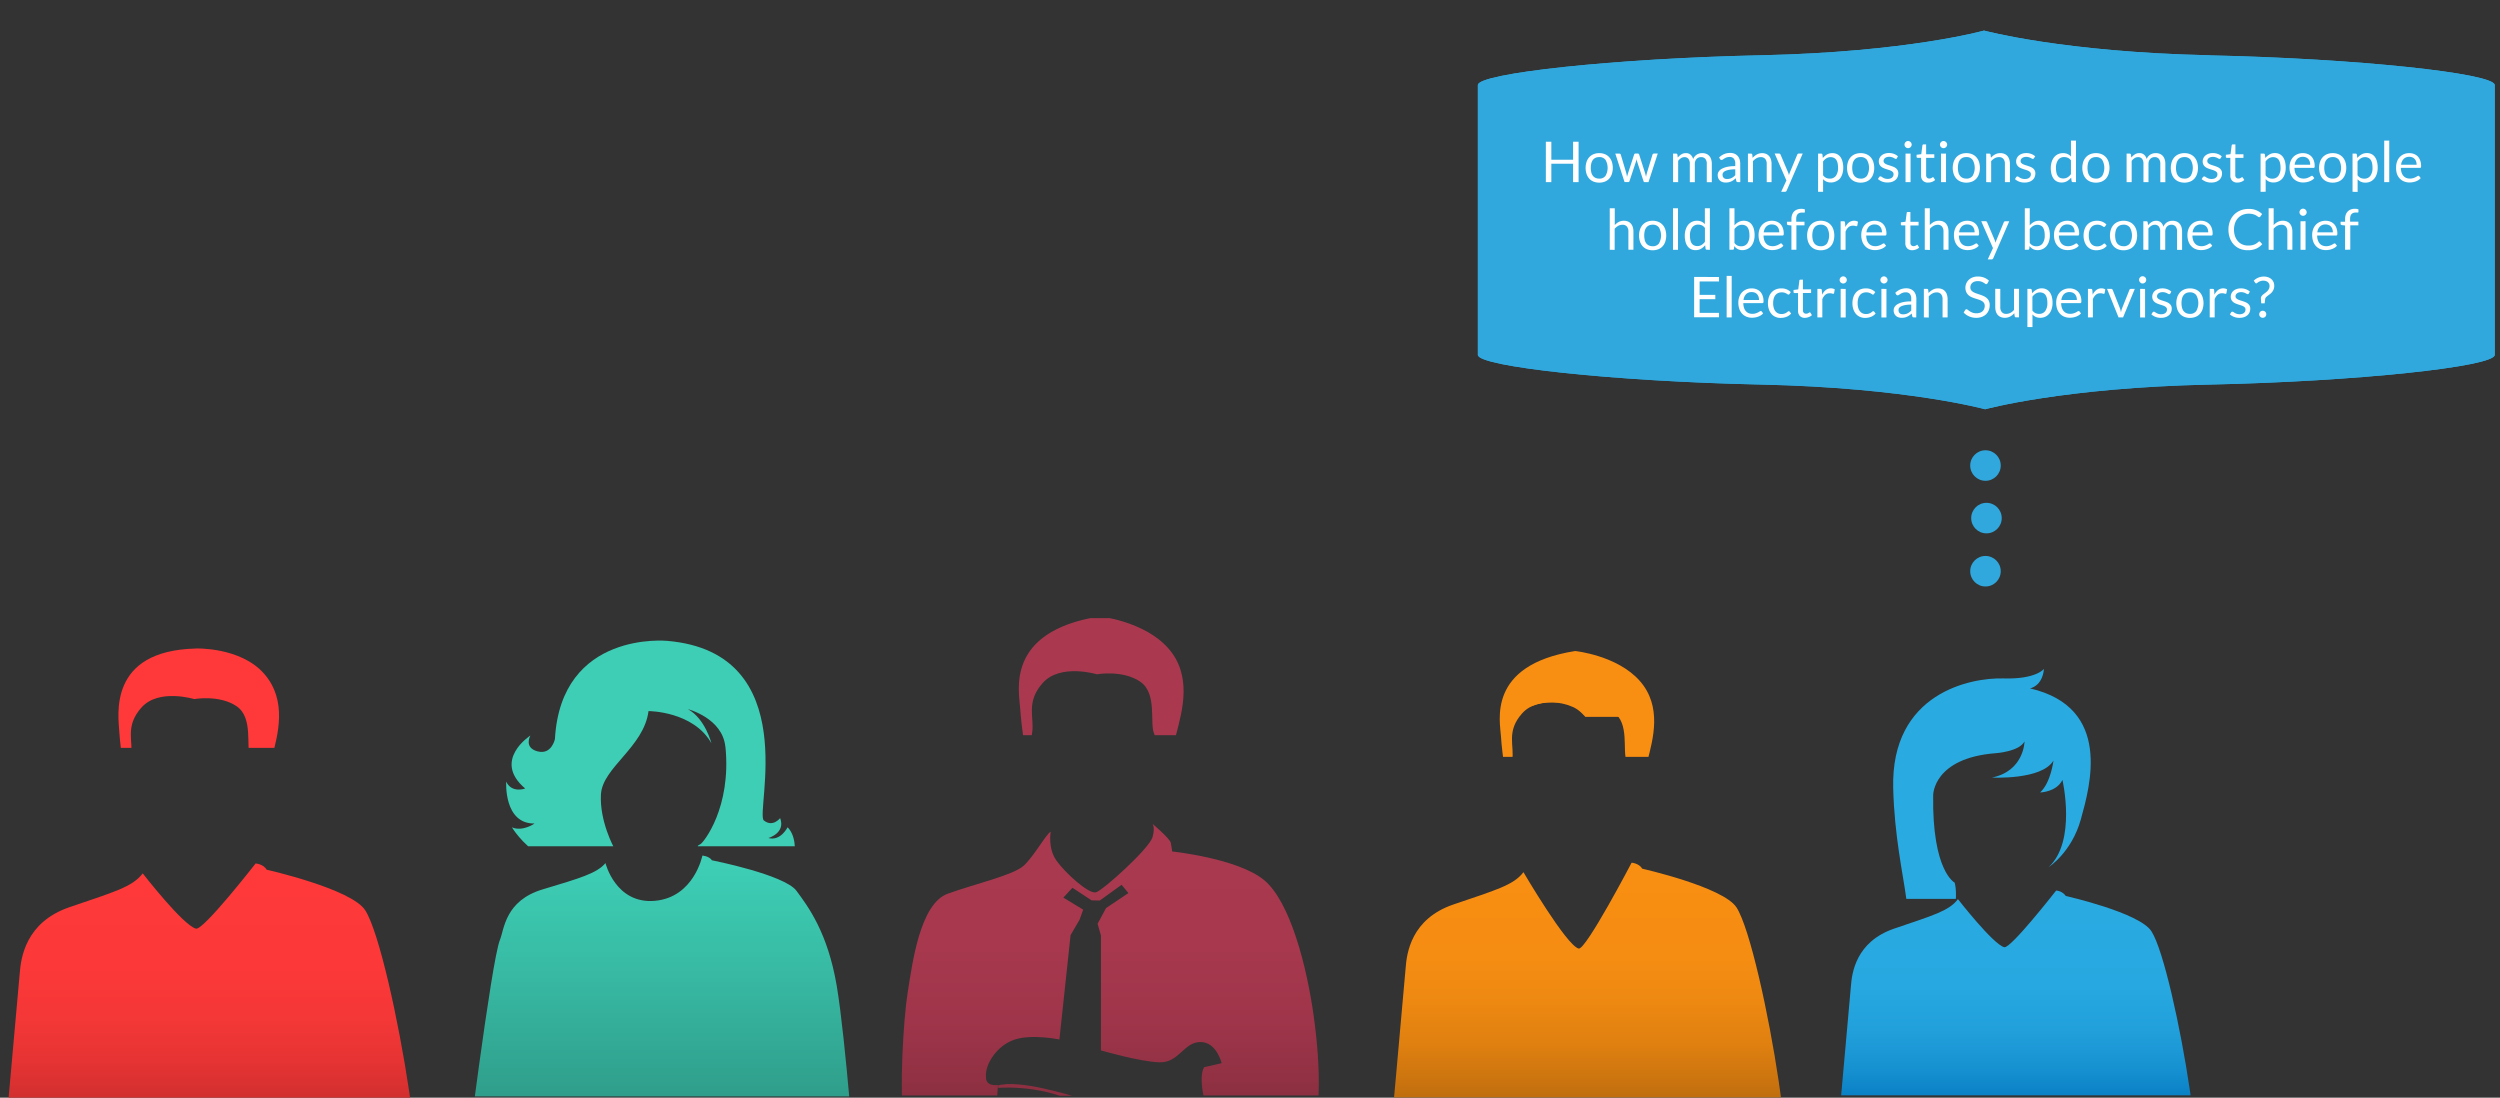 <svg xmlns="http://www.w3.org/2000/svg" xmlns:xlink="http://www.w3.org/1999/xlink" viewBox="0 0 1064.53 467.39"><rect x="0" y="0" width="1064.53" height="467.39" fill="#333333" stroke="none"/><defs><style>.cls-1{fill:none;}.cls-2{fill:#30a8dd;}.cls-3{isolation:isolate;}.cls-4{clip-path:url(#clip-path);}.cls-5{mix-blend-mode:multiply;}.cls-6{clip-path:url(#clip-path-2);}.cls-7{clip-path:url(#clip-path-3);}.cls-8{clip-path:url(#clip-path-4);}.cls-9{clip-path:url(#clip-path-5);}.cls-10{clip-path:url(#clip-path-6);}.cls-11{clip-path:url(#clip-path-7);}.cls-12{clip-path:url(#clip-path-8);}.cls-13{fill:url(#linear-gradient);}.cls-14{clip-path:url(#clip-path-9);}.cls-15{clip-path:url(#clip-path-10);}.cls-16{fill:url(#linear-gradient-2);}.cls-17{clip-path:url(#clip-path-15);}.cls-18{clip-path:url(#clip-path-16);}.cls-19{fill:url(#linear-gradient-3);}.cls-20{clip-path:url(#clip-path-21);}.cls-21{clip-path:url(#clip-path-22);}.cls-22{clip-path:url(#clip-path-23);}.cls-23{clip-path:url(#clip-path-24);}.cls-24{clip-path:url(#clip-path-25);}.cls-25{clip-path:url(#clip-path-26);}.cls-26{fill:url(#linear-gradient-4);}.cls-27{clip-path:url(#clip-path-27);}.cls-28{clip-path:url(#clip-path-28);}.cls-29{clip-path:url(#clip-path-29);}.cls-30{clip-path:url(#clip-path-30);}.cls-31{clip-path:url(#clip-path-31);}.cls-32{clip-path:url(#clip-path-32);}.cls-33{fill:url(#linear-gradient-5);}.cls-34{clip-path:url(#clip-path-33);}.cls-35{clip-path:url(#clip-path-34);}.cls-36{clip-path:url(#clip-path-35);}.cls-37{clip-path:url(#clip-path-36);}.cls-38{clip-path:url(#clip-path-37);}.cls-39{clip-path:url(#clip-path-38);}.cls-40{clip-path:url(#clip-path-39);}.cls-41{fill:url(#linear-gradient-6);}.cls-42{clip-path:url(#clip-path-40);}.cls-43{clip-path:url(#clip-path-41);}.cls-44{clip-path:url(#clip-path-42);}.cls-45{clip-path:url(#clip-path-43);}.cls-46{clip-path:url(#clip-path-44);}.cls-47{clip-path:url(#clip-path-45);}.cls-48{fill:url(#linear-gradient-7);}.cls-49{clip-path:url(#clip-path-46);}.cls-50{clip-path:url(#clip-path-47);}.cls-51{clip-path:url(#clip-path-48);}.cls-52{clip-path:url(#clip-path-49);}.cls-53{clip-path:url(#clip-path-50);}.cls-54{clip-path:url(#clip-path-51);}.cls-55{fill:url(#linear-gradient-8);}.cls-56{clip-path:url(#clip-path-52);}.cls-57{clip-path:url(#clip-path-53);}.cls-58{clip-path:url(#clip-path-54);}.cls-59{clip-path:url(#clip-path-55);}.cls-60{clip-path:url(#clip-path-56);}.cls-61{clip-path:url(#clip-path-57);}.cls-62{fill:url(#linear-gradient-9);}.cls-63{clip-path:url(#clip-path-58);}.cls-64{clip-path:url(#clip-path-59);}.cls-65{clip-path:url(#clip-path-60);}.cls-66{fill:url(#linear-gradient-10);}.cls-67{clip-path:url(#clip-path-64);}.cls-68{clip-path:url(#clip-path-65);}.cls-69{clip-path:url(#clip-path-66);}.cls-70{clip-path:url(#clip-path-67);}.cls-71{clip-path:url(#clip-path-68);}.cls-72{clip-path:url(#clip-path-69);}.cls-73{fill:url(#linear-gradient-11);}.cls-74{clip-path:url(#clip-path-70);}.cls-75{clip-path:url(#clip-path-71);}.cls-76{clip-path:url(#clip-path-72);}.cls-77{clip-path:url(#clip-path-73);}.cls-78{clip-path:url(#clip-path-74);}.cls-79{clip-path:url(#clip-path-75);}.cls-80{clip-path:url(#clip-path-76);}.cls-81{fill:url(#linear-gradient-12);}.cls-82{clip-path:url(#clip-path-77);}.cls-83{clip-path:url(#clip-path-78);}.cls-84{clip-path:url(#clip-path-79);}.cls-85{clip-path:url(#clip-path-80);}.cls-86{clip-path:url(#clip-path-81);}.cls-87{clip-path:url(#clip-path-82);}.cls-88{fill:url(#linear-gradient-13);}.cls-89{clip-path:url(#clip-path-83);}.cls-90{clip-path:url(#clip-path-84);}.cls-91{clip-path:url(#clip-path-85);}.cls-92{clip-path:url(#clip-path-86);}.cls-93{clip-path:url(#clip-path-87);}.cls-94{clip-path:url(#clip-path-88);}.cls-95{clip-path:url(#clip-path-89);}.cls-96{fill:url(#linear-gradient-14);}.cls-97{clip-path:url(#clip-path-90);}.cls-98{clip-path:url(#clip-path-91);}.cls-99{clip-path:url(#clip-path-93);}.cls-100{clip-path:url(#clip-path-94);}.cls-101{clip-path:url(#clip-path-95);}.cls-102{fill:url(#linear-gradient-15);}.cls-103{clip-path:url(#clip-path-96);}.cls-104{clip-path:url(#clip-path-97);}.cls-105{clip-path:url(#clip-path-98);}.cls-106{clip-path:url(#clip-path-99);}.cls-107{clip-path:url(#clip-path-100);}.cls-108{clip-path:url(#clip-path-101);}.cls-109{fill:url(#linear-gradient-16);}.cls-110{clip-path:url(#clip-path-102);}.cls-111{clip-path:url(#clip-path-103);}.cls-112{clip-path:url(#clip-path-104);}.cls-113{clip-path:url(#clip-path-105);}.cls-114{clip-path:url(#clip-path-106);}.cls-115{clip-path:url(#clip-path-107);}.cls-116{clip-path:url(#clip-path-108);}.cls-117{fill:url(#linear-gradient-17);}.cls-118{clip-path:url(#clip-path-109);}.cls-119{clip-path:url(#clip-path-110);}.cls-120{clip-path:url(#clip-path-111);}.cls-121{clip-path:url(#clip-path-112);}.cls-122{clip-path:url(#clip-path-113);}.cls-123{clip-path:url(#clip-path-114);}.cls-124{fill:url(#linear-gradient-18);}.cls-125{clip-path:url(#clip-path-115);}.cls-126{fill:#fff;}</style><clipPath id="clip-path" transform="translate(-83.71 1.21)"><rect class="cls-1" x="76.32" y="262.01" width="1007.01" height="223.33"/></clipPath><clipPath id="clip-path-2" transform="translate(-83.71 1.21)"><rect class="cls-1" x="467.7" y="262.01" width="177.57" height="223.33"/></clipPath><clipPath id="clip-path-3" transform="translate(-83.71 1.21)"><path class="cls-1" d="M551.79,261.23s19.13,2,29.38,13.6,6,26.52,3.44,36.41c0,0-6.56,17.9-6.67,19s-.78-14.53-2.79-19.05,1.49-17.15-6-22.19-18.37-3.09-18.37-3.09-15.49-4.71-23,3.63-3.45,14.95-4.61,21.46-1.94,14.82-1.94,14.82-2.72-18.37-3.12-25.43-6.64-32.66,33.72-39.1"/></clipPath><clipPath id="clip-path-4" transform="translate(-83.71 1.21)"><rect class="cls-1" x="511.87" y="242.59" width="79.99" height="69.27"/></clipPath><clipPath id="clip-path-5" transform="translate(-83.71 1.21)"><rect class="cls-1" x="511.92" y="242.59" width="79.94" height="69.27"/></clipPath><clipPath id="clip-path-6" transform="translate(-83.71 1.21)"><rect class="cls-1" x="511.96" y="242.59" width="79.9" height="69.27"/></clipPath><clipPath id="clip-path-7" transform="translate(-83.71 1.21)"><rect class="cls-1" x="512" y="242.59" width="79.86" height="69.27"/></clipPath><clipPath id="clip-path-8" transform="translate(-83.71 1.21)"><rect class="cls-1" x="512.04" y="242.59" width="79.82" height="69.27"/></clipPath><linearGradient id="linear-gradient" y1="-304.19" x2="1" y2="-304.19" gradientTransform="matrix(0, -236.52, -236.52, 0, -71477.14, 479.72)" gradientUnits="userSpaceOnUse"><stop offset="0" stop-color="#802b3b"/><stop offset="0.08" stop-color="#913143"/><stop offset="0.19" stop-color="#9f354a"/><stop offset="0.32" stop-color="#a7384e"/><stop offset="0.53" stop-color="#aa394f"/><stop offset="0.97" stop-color="#aa394f"/><stop offset="1" stop-color="#aa394f"/></linearGradient><clipPath id="clip-path-9" transform="translate(-83.71 1.21)"><path class="cls-1" d="M531.13,352.9s-1.38,7,2.47,12.4,13.75,14.28,16.77,13.45S573.22,360,574.5,355.19s-.26-5.8-.26-5.8,7.64,6.47,8,8.26.6,3.71.6,3.71,27.7,2.89,39,12.07,18.37,37.16,21.26,58,4.29,48.79-4.85,56.85-24.52,7.67-24.52,7.67-13.11,1.46-14.14-1.88,2.54-9.77-.26-17.32-5.47-19.18-2.9-23.53l7.46-1.72s-2.11-9.12-9.15-9-9,8.88-17.31,8.64-24.93-5.07-24.93-5.07l0-48.93-1.42-5,3.6-6.68,9.53-6.39-2.91-3.52-9.28,6.69-3.51-.07-8.14-5.36L536.5,381l8.43,5.13-1.48,4.19L539.57,397l-4.75,44.42s-11.66-2.46-19.19.08S503,452.17,503.57,457.36c0,0-.65,4,5.07,3.46,0,0-2.31,35.73-2.38,36.54s-9.17,2.65-18.2,1-17.91-13.59-19.62-24-.18-40.84,1.79-53.09,5.2-37.62,17-41.91,28.05-7.88,32.5-12.05,9.85-14,11.43-14.35"/></clipPath><clipPath id="clip-path-10" transform="translate(-83.71 1.21)"><rect class="cls-1" x="467.24" y="329.28" width="180.64" height="135.96"/></clipPath><linearGradient id="linear-gradient-2" y1="-304.19" y2="-304.19" gradientTransform="matrix(0, -236.52, -236.52, 0, -71473.46, 479.04)" xlink:href="#linear-gradient"/><clipPath id="clip-path-15" transform="translate(-83.71 1.21)"><path class="cls-1" d="M601.54,492.16s-19.46-5.95-32.18-12.83-26.06-13.55-28.06-13.74-23.2-7.4-33.2-4.5l-.1,1s17.2-1.82,33.11,5.78,46.07,27.28,60.54,26.42-.1-2.13-.1-2.13"/></clipPath><clipPath id="clip-path-16" transform="translate(-83.71 1.21)"><rect class="cls-1" x="508.76" y="438.22" width="108.13" height="27.14"/></clipPath><linearGradient id="linear-gradient-3" y1="-304.19" y2="-304.19" gradientTransform="matrix(0, -236.52, -236.52, 0, -71473.3, 479.16)" xlink:href="#linear-gradient"/><clipPath id="clip-path-21" transform="translate(-83.71 1.21)"><path class="cls-1" d="M599.26,453.2s-17-2.15-23.82-4L574.33,451l25.61,5s-1.21-2.82-.67-2.77"/></clipPath><clipPath id="clip-path-22" transform="translate(-83.71 1.21)"><rect class="cls-1" x="573.72" y="428.73" width="25.61" height="6.79"/></clipPath><clipPath id="clip-path-23" transform="translate(-83.71 1.21)"><rect class="cls-1" x="573.82" y="428.73" width="25.51" height="6.79"/></clipPath><clipPath id="clip-path-24" transform="translate(-83.71 1.21)"><rect class="cls-1" x="573.91" y="428.73" width="25.41" height="6.79"/></clipPath><clipPath id="clip-path-25" transform="translate(-83.71 1.21)"><rect class="cls-1" x="574.01" y="428.73" width="25.32" height="6.79"/></clipPath><clipPath id="clip-path-26" transform="translate(-83.71 1.21)"><rect class="cls-1" x="574.1" y="428.73" width="25.23" height="6.79"/></clipPath><linearGradient id="linear-gradient-4" y1="-304.19" y2="-304.19" gradientTransform="matrix(0, -236.49, -236.49, 0, -71437, 478.69)" xlink:href="#linear-gradient"/><clipPath id="clip-path-27" transform="translate(-83.71 1.21)"><path class="cls-1" d="M504.9,494.79s22.74.95,41.8-3.33,25.53-8.39,25.53-8.39l3.11,1.38a113.65,113.65,0,0,1-30.25,9.84c-16,2.53-42.39,3.68-42.39,3.68Z"/></clipPath><clipPath id="clip-path-28" transform="translate(-83.71 1.21)"><rect class="cls-1" x="503.11" y="463.78" width="72.64" height="2.27"/></clipPath><clipPath id="clip-path-29" transform="translate(-83.71 1.21)"><rect class="cls-1" x="503.16" y="463.78" width="72.58" height="2.27"/></clipPath><clipPath id="clip-path-30" transform="translate(-83.71 1.21)"><rect class="cls-1" x="503.23" y="463.78" width="72.52" height="2.27"/></clipPath><clipPath id="clip-path-31" transform="translate(-83.71 1.21)"><rect class="cls-1" x="503.29" y="463.78" width="72.45" height="2.27"/></clipPath><clipPath id="clip-path-32" transform="translate(-83.71 1.21)"><rect class="cls-1" x="503.36" y="463.78" width="72.39" height="2.27"/></clipPath><linearGradient id="linear-gradient-5" y1="-304.19" y2="-304.19" gradientTransform="matrix(0, -236.51, -236.51, 0, -71490.41, 479.85)" xlink:href="#linear-gradient"/><clipPath id="clip-path-33" transform="translate(-83.71 1.21)"><rect class="cls-1" x="674.71" y="271.06" width="169.03" height="214.28"/></clipPath><clipPath id="clip-path-34" transform="translate(-83.71 1.21)"><path class="cls-1" d="M754.43,276s17.92,1.83,27.53,12.74,5.62,24.84,3.23,34.11c0,0-6.15,16.76-6.25,17.77s-.73-13.61-2.61-17.85,1.4-16.07-5.62-20.79-17.2-2.9-17.2-2.9-14.52-4.42-21.58,3.39-3.23,14-4.32,20.1-1.82,13.88-1.82,13.88-2.55-17.21-2.93-23.83S716.62,282,754.43,276"/></clipPath><clipPath id="clip-path-35" transform="translate(-83.71 1.21)"><rect class="cls-1" x="715.98" y="255.44" width="74.93" height="65.62"/></clipPath><clipPath id="clip-path-36" transform="translate(-83.71 1.21)"><rect class="cls-1" x="716.06" y="255.44" width="74.86" height="65.62"/></clipPath><clipPath id="clip-path-37" transform="translate(-83.71 1.21)"><rect class="cls-1" x="716.12" y="255.44" width="74.79" height="65.62"/></clipPath><clipPath id="clip-path-38" transform="translate(-83.71 1.21)"><rect class="cls-1" x="716.19" y="255.44" width="74.72" height="65.62"/></clipPath><clipPath id="clip-path-39" transform="translate(-83.71 1.21)"><rect class="cls-1" x="716.26" y="255.44" width="74.65" height="65.62"/></clipPath><linearGradient id="linear-gradient-6" y1="-304.19" x2="1" y2="-304.19" gradientTransform="matrix(0, -251.01, -251.01, 0, -75683.77, 478.57)" gradientUnits="userSpaceOnUse"><stop offset="0" stop-color="#ba6b0e"/><stop offset="0.04" stop-color="#ba6b0e"/><stop offset="0.08" stop-color="#cb740f"/><stop offset="0.14" stop-color="#df8010"/><stop offset="0.21" stop-color="#ed8811"/><stop offset="0.29" stop-color="#f58d12"/><stop offset="0.42" stop-color="#f88e12"/><stop offset="1" stop-color="#f88e12"/></linearGradient><clipPath id="clip-path-40" transform="translate(-83.71 1.21)"><path class="cls-1" d="M732.42,370.18s18.26,31.21,23.51,32.52c3,.76,22.54-36.56,22.54-36.56s3.11.19,4.53,2.55c0,0,34.48,7.77,40.14,16.5s13.7,45.25,17.95,73.93,2.13,35.7,2.13,35.7H674.71s7.08-77.83,7.55-84,2.36-20.75,20.3-26.88,25.72-8.24,29.86-13.78"/></clipPath><clipPath id="clip-path-41" transform="translate(-83.71 1.21)"><rect class="cls-1" x="675.29" y="346.9" width="170.62" height="119.2"/></clipPath><clipPath id="clip-path-42" transform="translate(-83.71 1.21)"><rect class="cls-1" x="675.3" y="346.9" width="170.61" height="119.2"/></clipPath><clipPath id="clip-path-43" transform="translate(-83.71 1.21)"><rect class="cls-1" x="675.33" y="346.9" width="170.58" height="119.2"/></clipPath><clipPath id="clip-path-44" transform="translate(-83.71 1.21)"><rect class="cls-1" x="675.35" y="346.9" width="170.56" height="119.2"/></clipPath><clipPath id="clip-path-45" transform="translate(-83.71 1.21)"><rect class="cls-1" x="675.37" y="346.9" width="170.54" height="119.2"/></clipPath><linearGradient id="linear-gradient-7" y1="-304.19" y2="-304.19" gradientTransform="matrix(0, -250.82, -250.82, 0, -75620.81, 479.81)" xlink:href="#linear-gradient-6"/><clipPath id="clip-path-46" transform="translate(-83.71 1.21)"><path class="cls-1" d="M735.84,299.5a22.6,22.6,0,0,1,17.7.36c9.44,4.25,13.81,23.6,24.43,24.66,0,0,10-24.9-13.81-31.86s-23-4-28.32,6.85"/></clipPath><clipPath id="clip-path-47" transform="translate(-83.71 1.21)"><rect class="cls-1" x="735.06" y="265.23" width="52.16" height="38.82"/></clipPath><clipPath id="clip-path-48" transform="translate(-83.71 1.21)"><rect class="cls-1" x="735.11" y="265.23" width="52.11" height="38.81"/></clipPath><clipPath id="clip-path-49" transform="translate(-83.71 1.21)"><rect class="cls-1" x="735.16" y="265.23" width="52.06" height="38.81"/></clipPath><clipPath id="clip-path-50" transform="translate(-83.71 1.21)"><rect class="cls-1" x="735.21" y="265.23" width="52" height="38.81"/></clipPath><clipPath id="clip-path-51" transform="translate(-83.71 1.21)"><rect class="cls-1" x="735.27" y="265.23" width="51.95" height="38.8"/></clipPath><linearGradient id="linear-gradient-8" y1="-304.19" y2="-304.19" gradientTransform="matrix(0, -251.01, -251.01, 0, -75682.13, 478.68)" xlink:href="#linear-gradient-6"/><clipPath id="clip-path-52" transform="translate(-83.71 1.21)"><path class="cls-1" d="M754.43,276s-6.08-1.17-9.86-1.53a6.5,6.5,0,0,1-5.19-3.42s-5.43,8,.59,12.75,19.12-.47,19.12-.47Z"/></clipPath><clipPath id="clip-path-53" transform="translate(-83.71 1.21)"><rect class="cls-1" x="735.14" y="252.1" width="25.13" height="17.46"/></clipPath><clipPath id="clip-path-54" transform="translate(-83.71 1.21)"><rect class="cls-1" x="735.14" y="252.1" width="25.13" height="17.42"/></clipPath><clipPath id="clip-path-55" transform="translate(-83.71 1.21)"><rect class="cls-1" x="735.14" y="252.1" width="25.13" height="17.37"/></clipPath><clipPath id="clip-path-56" transform="translate(-83.71 1.21)"><rect class="cls-1" x="735.14" y="252.1" width="25.13" height="17.33"/></clipPath><clipPath id="clip-path-57" transform="translate(-83.71 1.21)"><rect class="cls-1" x="735.14" y="252.1" width="25.13" height="17.29"/></clipPath><linearGradient id="linear-gradient-9" y1="-304.19" y2="-304.19" gradientTransform="matrix(0, -251.02, -251.02, 0, -75691.99, 480.19)" xlink:href="#linear-gradient-6"/><clipPath id="clip-path-58" transform="translate(-83.71 1.21)"><path class="cls-1" d="M775.1,325.11a78,78,0,0,0-9.38-.59,27,27,0,0,0-9.59,1.59c-3.64,1.14-4.4,1-4.4,1v2.69s2-.5,3,3.05,4.09,9.11,12.42,8.51,8.38-7.24,8.88-10.15,1.61-2.78,1.61-2.78l.38-3a24.8,24.8,0,0,0-2.9-.32m-.69,7c-.27,5.38-3.73,8.83-9.65,8.11s-7.24-4.47-7.88-7.11-.5-4.19,1.23-5.6,5.83-1.5,5.83-1.5c8.12-.37,10.75.73,10.47,6.1"/></clipPath><clipPath id="clip-path-59" transform="translate(-83.71 1.21)"><rect class="cls-1" x="752.52" y="304.7" width="26.28" height="17.49"/></clipPath><clipPath id="clip-path-60" transform="translate(-83.71 1.21)"><rect class="cls-1" x="752.52" y="304.7" width="26.28" height="17.49"/></clipPath><linearGradient id="linear-gradient-10" y1="-304.19" y2="-304.19" gradientTransform="matrix(0, -251, -251, 0, -75671.94, 479.42)" xlink:href="#linear-gradient-6"/><clipPath id="clip-path-64" transform="translate(-83.71 1.21)"><path class="cls-1" d="M726.37,325.42l.36,3s1.1-.14,1.6,2.78.5,9.56,8.83,10.15,11.76-5,12.72-8.51,3.2-3.05,3.2-3.05v-2.69s-1,.18-4.61-1a27.11,27.11,0,0,0-9.61-1.59,80,80,0,0,0-9.47.59,28.86,28.86,0,0,0-3,.32m14.07.59s4.1.09,5.83,1.5,1.87,3,1.23,5.6-2,6.38-7.88,7.11-9.38-2.73-9.66-8.11,2.35-6.47,10.48-6.1"/></clipPath><clipPath id="clip-path-65" transform="translate(-83.71 1.21)"><rect class="cls-1" x="725.91" y="304.7" width="26.71" height="17.49"/></clipPath><clipPath id="clip-path-66" transform="translate(-83.71 1.21)"><rect class="cls-1" x="726.03" y="304.7" width="26.59" height="17.49"/></clipPath><clipPath id="clip-path-67" transform="translate(-83.71 1.21)"><rect class="cls-1" x="726.15" y="304.7" width="26.47" height="17.49"/></clipPath><clipPath id="clip-path-68" transform="translate(-83.71 1.21)"><rect class="cls-1" x="726.26" y="304.7" width="26.36" height="17.49"/></clipPath><clipPath id="clip-path-69" transform="translate(-83.71 1.21)"><rect class="cls-1" x="726.38" y="304.7" width="26.24" height="17.49"/></clipPath><linearGradient id="linear-gradient-11" y1="-304.19" y2="-304.19" gradientTransform="matrix(0, -251, -251, 0, -75698.33, 479.42)" xlink:href="#linear-gradient-6"/><clipPath id="clip-path-70" transform="translate(-83.71 1.21)"><rect class="cls-1" x="281.62" y="271.53" width="166.48" height="213.8"/></clipPath><clipPath id="clip-path-71" transform="translate(-83.71 1.21)"><path class="cls-1" d="M341.52,366.29s4.34,17.57,21.05,16.08,20.23-19.26,20.23-19.26,2.79.15,4.06,2c0,0,30.91,6.12,36,13S436.17,396,440,418.56s8.12,81.21,8.12,81.21l-166.48-1.35s11.29-90.49,14.94-99.4c1.85-4.5,2.12-16.69,18.2-21.52s23.06-6.84,26.76-11.2"/></clipPath><clipPath id="clip-path-72" transform="translate(-83.71 1.21)"><rect class="cls-1" x="281.8" y="343.49" width="166.49" height="122.23"/></clipPath><clipPath id="clip-path-73" transform="translate(-83.71 1.21)"><rect class="cls-1" x="281.85" y="343.49" width="166.44" height="122.21"/></clipPath><clipPath id="clip-path-74" transform="translate(-83.71 1.21)"><rect class="cls-1" x="281.88" y="343.49" width="166.41" height="122.19"/></clipPath><clipPath id="clip-path-75" transform="translate(-83.71 1.21)"><rect class="cls-1" x="281.93" y="343.49" width="166.36" height="122.18"/></clipPath><clipPath id="clip-path-76" transform="translate(-83.71 1.21)"><rect class="cls-1" x="281.96" y="343.49" width="166.33" height="122.16"/></clipPath><linearGradient id="linear-gradient-12" y1="-304.19" x2="1" y2="-304.19" gradientTransform="matrix(0, -254.32, -254.32, 0, -77080.47, 473.61)" gradientUnits="userSpaceOnUse"><stop offset="0" stop-color="#2e9b88"/><stop offset="0.22" stop-color="#37b8a2"/><stop offset="0.41" stop-color="#3dceb5"/><stop offset="0.97" stop-color="#3dceb5"/><stop offset="1" stop-color="#3dceb5"/></linearGradient><clipPath id="clip-path-77" transform="translate(-83.71 1.21)"><path class="cls-1" d="M392.61,316.75c2.6,26-9.32,40.68-10.54,41.42l-1.23.73s-.49,16.42,21.32,17.16,22.79-19.36,16.91-25c0,0-2.94,6-8.17,4.57,0,0,7.43-2.12,5-8.49,0,0-3.11,4.08-6.94,1s17.36-71.43-41.09-76.46c0,0-45.25-4.57-47.87,41.82,0,0-1.39,6.82-7.39,5.23s-3.06-6.74-3.06-6.74-16.42,10.54-2.21,22.55c0,0-5.64,2.16-8.08-2.9,0,0-1.15,18,12.08,17.81,0,0-5.06,3.6-9.64,1.63,0,0,16.67,28.1,43.46,8.66,0,0-6.21-11.27-5.56-22.71s18.3-20.09,20.26-35.45c0,0,19.11,0,26.79,13.73,0,0-2.61-10.46-10-14.54,0,0,14.7,3.75,15.93,16"/></clipPath><clipPath id="clip-path-78" transform="translate(-83.71 1.21)"><rect class="cls-1" x="293.14" y="247.25" width="133.19" height="112.08"/></clipPath><clipPath id="clip-path-79" transform="translate(-83.71 1.21)"><rect class="cls-1" x="293.14" y="247.25" width="133.19" height="112.03"/></clipPath><clipPath id="clip-path-80" transform="translate(-83.71 1.21)"><rect class="cls-1" x="293.14" y="247.25" width="133.19" height="111.99"/></clipPath><clipPath id="clip-path-81" transform="translate(-83.71 1.21)"><rect class="cls-1" x="293.14" y="247.25" width="133.19" height="111.94"/></clipPath><clipPath id="clip-path-82" transform="translate(-83.71 1.21)"><rect class="cls-1" x="293.14" y="247.25" width="133.19" height="111.9"/></clipPath><linearGradient id="linear-gradient-13" y1="-304.19" y2="-304.19" gradientTransform="matrix(0, -248.08, -248.08, 0, -75187.82, 470.23)" xlink:href="#linear-gradient-12"/><clipPath id="clip-path-83" transform="translate(-83.71 1.21)"><rect class="cls-1" x="84.24" y="266.6" width="176.49" height="223.3"/></clipPath><clipPath id="clip-path-84" transform="translate(-83.71 1.21)"><path class="cls-1" d="M167.16,274.92s19-.66,29,10.74,5.87,25.93,3.36,35.61c0,0-6.42,17.5-6.52,18.55s-.76-14.22-2.73-18.64,1.45-16.78-5.87-21.71-18-3-18-3S151.34,291.84,144,300s-3.37,14.62-4.51,21-1.9,14.5-1.9,14.5-2.66-18-3.06-24.88-5.14-34.81,32.67-35.68"/></clipPath><clipPath id="clip-path-85" transform="translate(-83.71 1.21)"><rect class="cls-1" x="128.64" y="250.62" width="76.88" height="66.61"/></clipPath><clipPath id="clip-path-86" transform="translate(-83.71 1.21)"><rect class="cls-1" x="128.69" y="250.62" width="76.83" height="66.61"/></clipPath><clipPath id="clip-path-87" transform="translate(-83.71 1.21)"><rect class="cls-1" x="128.74" y="250.62" width="76.79" height="66.61"/></clipPath><clipPath id="clip-path-88" transform="translate(-83.71 1.21)"><rect class="cls-1" x="128.78" y="250.62" width="76.74" height="66.61"/></clipPath><clipPath id="clip-path-89" transform="translate(-83.71 1.21)"><rect class="cls-1" x="128.83" y="250.62" width="76.7" height="66.61"/></clipPath><linearGradient id="linear-gradient-14" y1="-304.19" x2="1" y2="-304.19" gradientTransform="matrix(0, -222.77, -222.77, 0, -67679.99, 478.49)" gradientUnits="userSpaceOnUse"><stop offset="0" stop-color="#bf2b2b"/><stop offset="0.05" stop-color="#d22f2f"/><stop offset="0.12" stop-color="#e63333"/><stop offset="0.2" stop-color="#f43737"/><stop offset="0.3" stop-color="#fc3838"/><stop offset="0.46" stop-color="#ff3939"/><stop offset="0.97" stop-color="#ff3939"/><stop offset="1" stop-color="#ff3939"/></linearGradient><clipPath id="clip-path-90" transform="translate(-83.71 1.21)"><path class="cls-1" d="M144.48,370.68s17.2,22.17,22.68,23.54c3.16.79,25.4-27.76,25.4-27.76s3.25.2,4.73,2.67c0,0,36,8.11,41.91,17.23s14.3,47.24,18.74,77.18,2.23,37.26,2.23,37.26H84.23s7.39-81.26,7.89-87.67,2.46-21.66,21.19-28.06,26.86-8.6,31.17-14.39"/></clipPath><clipPath id="clip-path-91" transform="translate(-83.71 1.21)"><rect class="cls-1" x="83.7" y="342.74" width="178.15" height="123.45"/></clipPath><clipPath id="clip-path-93" transform="translate(-83.71 1.21)"><rect class="cls-1" x="83.7" y="342.74" width="178.15" height="123.45"/></clipPath><clipPath id="clip-path-94" transform="translate(-83.71 1.21)"><rect class="cls-1" x="83.7" y="342.74" width="178.14" height="123.45"/></clipPath><clipPath id="clip-path-95" transform="translate(-83.71 1.21)"><rect class="cls-1" x="83.71" y="342.74" width="178.14" height="123.45"/></clipPath><linearGradient id="linear-gradient-15" y1="-304.19" y2="-304.19" gradientTransform="matrix(0, -222.57, -222.57, 0, -67617.03, 478.29)" xlink:href="#linear-gradient-14"/><clipPath id="clip-path-96" transform="translate(-83.71 1.21)"><path class="cls-1" d="M144.94,280.51a80.84,80.84,0,0,1,13.47-6.57A24.56,24.56,0,0,0,169,266.6s.47,3.1,9.53,7.52,15.07,7.1,17,11-21.23,2.39-21.23,2.39-30.1-7.28-29.39-7"/></clipPath><clipPath id="clip-path-97" transform="translate(-83.71 1.21)"><rect class="cls-1" x="143.68" y="243.13" width="53.27" height="22.44"/></clipPath><clipPath id="clip-path-98" transform="translate(-83.71 1.21)"><rect class="cls-1" x="143.68" y="243.13" width="53.27" height="22.42"/></clipPath><clipPath id="clip-path-99" transform="translate(-83.71 1.21)"><rect class="cls-1" x="143.68" y="243.13" width="53.27" height="22.4"/></clipPath><clipPath id="clip-path-100" transform="translate(-83.71 1.21)"><rect class="cls-1" x="143.68" y="243.13" width="53.27" height="22.39"/></clipPath><clipPath id="clip-path-101" transform="translate(-83.71 1.21)"><rect class="cls-1" x="143.68" y="243.13" width="53.27" height="22.37"/></clipPath><linearGradient id="linear-gradient-16" y1="-304.19" y2="-304.19" gradientTransform="matrix(0, -222.77, -222.77, 0, -67678.38, 478.65)" xlink:href="#linear-gradient-14"/><clipPath id="clip-path-102" transform="translate(-83.71 1.21)"><rect class="cls-1" x="865.04" y="283.65" width="153.47" height="201.68"/></clipPath><clipPath id="clip-path-103" transform="translate(-83.71 1.21)"><path class="cls-1" d="M917.43,381.66s15,19.28,19.72,20.47c2.74.68,22.09-24.14,22.09-24.14a5.59,5.59,0,0,1,4.11,2.32s31.3,7.05,36.45,15,12.44,41.08,16.29,67.12,1.94,32.4,1.94,32.4H865s6.43-70.66,6.86-76.23,2.14-18.83,18.43-24.4,23.35-7.48,27.1-12.51"/></clipPath><clipPath id="clip-path-104" transform="translate(-83.71 1.21)"><rect class="cls-1" x="864.36" y="357.87" width="154.91" height="107.34"/></clipPath><clipPath id="clip-path-105" transform="translate(-83.71 1.21)"><rect class="cls-1" x="864.42" y="357.87" width="154.85" height="107.34"/></clipPath><clipPath id="clip-path-106" transform="translate(-83.71 1.21)"><rect class="cls-1" x="864.47" y="357.87" width="154.8" height="107.34"/></clipPath><clipPath id="clip-path-107" transform="translate(-83.71 1.21)"><rect class="cls-1" x="864.52" y="357.87" width="154.75" height="107.34"/></clipPath><clipPath id="clip-path-108" transform="translate(-83.71 1.21)"><rect class="cls-1" x="864.57" y="357.87" width="154.7" height="107.34"/></clipPath><linearGradient id="linear-gradient-17" y1="-304.19" x2="1" y2="-304.19" gradientTransform="matrix(0, -229.58, -229.58, 0, -68978.82, 484.96)" gradientUnits="userSpaceOnUse"><stop offset="0" stop-color="#0071bc"/><stop offset="0.04" stop-color="#0071bc"/><stop offset="0.07" stop-color="#097ec4"/><stop offset="0.13" stop-color="#1792d1"/><stop offset="0.2" stop-color="#21a0db"/><stop offset="0.28" stop-color="#27a8e0"/><stop offset="0.42" stop-color="#29abe2"/><stop offset="1" stop-color="#29abe2"/></linearGradient><clipPath id="clip-path-109" transform="translate(-83.71 1.21)"><path class="cls-1" d="M906.88,337.3s0-15.76,26.69-17.8c0,0,9.92-.64,12.21-5,0,0-.13,12.59-13.86,15.38,0,0,21.23,1.14,26.19-7.25,0,0-1.14,9.53-5.72,13.6,0,0,7-.13,9.53-5.34,0,0,6.1,26.06-5.85,37.12,0,0,9.79-6.27,13.69-20.34s13.56-47.63-21.7-55.77c0,0,5.25-.68,6-8.3,0,0-3.3,4.49-17.2,4.07s-48.06,6.1-47,46.78,14.24,62.29-1.27,66.87c0,0,23.65-1.27,26.44-11.19s1-15.51,1-15.51-9.66-4.83-9.15-37.38"/></clipPath><clipPath id="clip-path-110" transform="translate(-83.71 1.21)"><rect class="cls-1" x="888.05" y="263.88" width="94.75" height="117.72"/></clipPath><clipPath id="clip-path-111" transform="translate(-83.71 1.21)"><rect class="cls-1" x="888.11" y="263.88" width="94.68" height="117.67"/></clipPath><clipPath id="clip-path-112" transform="translate(-83.71 1.21)"><rect class="cls-1" x="888.17" y="263.88" width="94.63" height="117.67"/></clipPath><clipPath id="clip-path-113" transform="translate(-83.71 1.21)"><rect class="cls-1" x="888.23" y="263.88" width="94.57" height="117.67"/></clipPath><clipPath id="clip-path-114" transform="translate(-83.71 1.21)"><rect class="cls-1" x="888.29" y="263.88" width="94.51" height="117.67"/></clipPath><linearGradient id="linear-gradient-18" y1="-304.19" y2="-304.19" gradientTransform="matrix(0, -229.77, -229.77, 0, -69048.02, 485.41)" xlink:href="#linear-gradient-17"/><clipPath id="clip-path-115" transform="translate(-83.71 1.21)"><path class="cls-2" d="M1024.67,22.33C962.36,21,928.53,11.81,928.53,11.81S895.94,21,833.62,22.33,713,30,713,35V149.9c0,5,58,11.31,120.33,12.63S929,173.06,929,173.06s33.34-9.21,95.65-10.52S1146,154.91,1146,149.9V35c0-5-59-11.31-121.33-12.63"/></clipPath></defs><title>test5</title><g class="cls-3"><g id="Layers"><g class="cls-4"><g class="cls-5"><g class="cls-6"><g class="cls-7"><g class="cls-8"><g class="cls-9"><g class="cls-10"><g class="cls-11"><g class="cls-12"><rect class="cls-13" x="428.33" y="243.79" width="79.82" height="69.27"/></g></g></g></g></g></g><g class="cls-14"><g class="cls-15"><g class="cls-15"><g class="cls-15"><g class="cls-15"><g class="cls-15"><rect class="cls-16" x="383.53" y="330.49" width="180.64" height="135.96"/></g></g></g></g></g></g><g class="cls-17"><g class="cls-18"><g class="cls-18"><g class="cls-18"><g class="cls-18"><g class="cls-18"><rect class="cls-19" x="425.05" y="439.43" width="108.13" height="27.14"/></g></g></g></g></g></g><g class="cls-20"><g class="cls-21"><g class="cls-22"><g class="cls-23"><g class="cls-24"><g class="cls-25"><rect class="cls-26" x="490.39" y="429.94" width="25.23" height="6.79"/></g></g></g></g></g></g><g class="cls-27"><g class="cls-28"><g class="cls-29"><g class="cls-30"><g class="cls-31"><g class="cls-32"><rect class="cls-33" x="419.65" y="464.98" width="72.39" height="2.27"/></g></g></g></g></g></g></g></g><g class="cls-5"><g class="cls-34"><g class="cls-35"><g class="cls-36"><g class="cls-37"><g class="cls-38"><g class="cls-39"><g class="cls-40"><rect class="cls-41" x="632.56" y="256.65" width="74.65" height="65.62"/></g></g></g></g></g></g><g class="cls-42"><g class="cls-43"><g class="cls-44"><g class="cls-45"><g class="cls-46"><g class="cls-47"><rect class="cls-48" x="591.67" y="348.11" width="170.54" height="119.2"/></g></g></g></g></g></g><g class="cls-49"><g class="cls-50"><g class="cls-51"><g class="cls-52"><g class="cls-53"><g class="cls-54"><rect class="cls-55" x="651.56" y="266.44" width="51.95" height="38.8"/></g></g></g></g></g></g><g class="cls-56"><g class="cls-57"><g class="cls-58"><g class="cls-59"><g class="cls-60"><g class="cls-61"><rect class="cls-62" x="651.43" y="253.31" width="25.13" height="17.29"/></g></g></g></g></g></g><g class="cls-63"><g class="cls-64"><g class="cls-65"><g class="cls-65"><g class="cls-65"><g class="cls-65"><rect class="cls-66" x="668.81" y="305.91" width="26.28" height="17.49"/></g></g></g></g></g></g><g class="cls-67"><g class="cls-68"><g class="cls-69"><g class="cls-70"><g class="cls-71"><g class="cls-72"><rect class="cls-73" x="642.67" y="305.91" width="26.24" height="17.49"/></g></g></g></g></g></g></g></g><g class="cls-5"><g class="cls-74"><g class="cls-75"><g class="cls-76"><g class="cls-77"><g class="cls-78"><g class="cls-79"><g class="cls-80"><rect class="cls-81" x="198.26" y="344.69" width="166.33" height="122.16"/></g></g></g></g></g></g><g class="cls-82"><g class="cls-83"><g class="cls-84"><g class="cls-85"><g class="cls-86"><g class="cls-87"><rect class="cls-88" x="209.44" y="248.45" width="133.19" height="111.9"/></g></g></g></g></g></g></g></g><g class="cls-5"><g class="cls-89"><g class="cls-90"><g class="cls-91"><g class="cls-92"><g class="cls-93"><g class="cls-94"><g class="cls-95"><rect class="cls-96" x="45.12" y="251.83" width="76.7" height="66.61"/></g></g></g></g></g></g><g class="cls-97"><g class="cls-98"><g class="cls-98"><g class="cls-99"><g class="cls-100"><g class="cls-101"><rect class="cls-102" y="343.95" width="178.14" height="123.45"/></g></g></g></g></g></g><g class="cls-103"><g class="cls-104"><g class="cls-105"><g class="cls-106"><g class="cls-107"><g class="cls-108"><rect class="cls-109" x="59.98" y="244.34" width="53.27" height="22.37"/></g></g></g></g></g></g></g></g><g class="cls-5"><g class="cls-110"><g class="cls-111"><g class="cls-112"><g class="cls-113"><g class="cls-114"><g class="cls-115"><g class="cls-116"><rect class="cls-117" x="780.86" y="359.08" width="154.7" height="107.34"/></g></g></g></g></g></g><g class="cls-118"><g class="cls-119"><g class="cls-120"><g class="cls-121"><g class="cls-122"><g class="cls-123"><rect class="cls-124" x="804.58" y="265.09" width="94.51" height="117.67"/></g></g></g></g></g></g></g></g></g><path class="cls-2" d="M1024.67,22.33C962.36,21,928.53,11.81,928.53,11.81S895.94,21,833.62,22.33,713,30,713,35V149.9c0,5,58,11.31,120.33,12.63S929,173.06,929,173.06s33.34-9.21,95.65-10.52S1146,154.91,1146,149.9V35c0-5-59-11.31-121.33-12.63" transform="translate(-83.71 1.21)"/><g class="cls-125"><rect class="cls-2" x="622.51" width="442.01" height="174.86"/></g><path class="cls-126" d="M755.89,76.34h-2.34V68.52h-9.26v7.82h-2.34V59.15h2.34v7.67h9.26V59.15h2.34Z" transform="translate(-83.71 1.21)"/><path class="cls-126" d="M764.68,64a6.25,6.25,0,0,1,2.41.44,5.07,5.07,0,0,1,1.82,1.26,5.57,5.57,0,0,1,1.15,2,8.53,8.53,0,0,1,0,5.18,5.58,5.58,0,0,1-1.15,2,5,5,0,0,1-1.82,1.25,6.83,6.83,0,0,1-4.81,0,5.08,5.08,0,0,1-1.83-1.25,5.6,5.6,0,0,1-1.16-2,8.41,8.41,0,0,1,0-5.18,5.59,5.59,0,0,1,1.16-2,5.14,5.14,0,0,1,1.83-1.26A6.25,6.25,0,0,1,764.68,64Zm0,10.85a3.12,3.12,0,0,0,2.69-1.21,6.86,6.86,0,0,0,0-6.75,3.12,3.12,0,0,0-2.69-1.21,3.73,3.73,0,0,0-1.58.31,3,3,0,0,0-1.12.9,4,4,0,0,0-.67,1.45,8.55,8.55,0,0,0,0,3.87,3.94,3.94,0,0,0,.67,1.43,3,3,0,0,0,1.12.89A3.73,3.73,0,0,0,764.68,74.84Z" transform="translate(-83.71 1.21)"/><path class="cls-126" d="M771.52,64.19h1.68a.68.68,0,0,1,.43.13.66.66,0,0,1,.23.31l2.33,7.82q.1.43.18.83t.14.81q.1-.41.22-.81l.25-.83,2.57-7.87a.63.63,0,0,1,.21-.3.59.59,0,0,1,.38-.12h.92a.63.63,0,0,1,.4.12.62.62,0,0,1,.22.3l2.51,7.87q.13.42.23.83l.2.8q.06-.4.16-.83t.2-.8l2.38-7.82a.63.63,0,0,1,.23-.32.64.64,0,0,1,.4-.13h1.61l-3.94,12.16h-1.69q-.31,0-.43-.41l-2.69-8.24a4.56,4.56,0,0,1-.16-.56l-.12-.56-.12.56a4.44,4.44,0,0,1-.16.56l-2.72,8.23a.5.5,0,0,1-.49.41h-1.61Z" transform="translate(-83.71 1.21)"/><path class="cls-126" d="M796.12,76.34V64.19h1.27a.54.54,0,0,1,.58.44l.16,1.25a6.24,6.24,0,0,1,1.51-1.36,3.55,3.55,0,0,1,1.94-.53,2.88,2.88,0,0,1,2,.68,3.85,3.85,0,0,1,1.1,1.85,3.8,3.8,0,0,1,.67-1.14,3.88,3.88,0,0,1,.93-.79,4,4,0,0,1,1.1-.46,4.91,4.91,0,0,1,1.18-.14,4.49,4.49,0,0,1,1.71.31,3.39,3.39,0,0,1,1.27.89,4,4,0,0,1,.8,1.45,6.42,6.42,0,0,1,.28,2v7.74h-2.14V68.6a3.27,3.27,0,0,0-.62-2.17A2.24,2.24,0,0,0,808,65.7a2.71,2.71,0,0,0-1,.19,2.41,2.41,0,0,0-.83.55,2.55,2.55,0,0,0-.57.91,3.52,3.52,0,0,0-.21,1.27v7.74h-2.14V68.6a3.41,3.41,0,0,0-.59-2.18A2.09,2.09,0,0,0,801,65.7a2.71,2.71,0,0,0-1.47.43,4.81,4.81,0,0,0-1.24,1.16v9.06Z" transform="translate(-83.71 1.21)"/><path class="cls-126" d="M824.75,76.34h-.95a1.13,1.13,0,0,1-.5-.1.53.53,0,0,1-.25-.41l-.24-1.13q-.48.43-.94.77a5.33,5.33,0,0,1-1,.58,4.94,4.94,0,0,1-1.07.35,6.15,6.15,0,0,1-1.27.12,4.33,4.33,0,0,1-1.33-.2,3,3,0,0,1-1.07-.6,2.84,2.84,0,0,1-.73-1,3.53,3.53,0,0,1-.27-1.44,2.7,2.7,0,0,1,.4-1.39,3.49,3.49,0,0,1,1.28-1.19,8.3,8.3,0,0,1,2.31-.85,15.72,15.72,0,0,1,3.49-.33v-1a3.3,3.3,0,0,0-.61-2.16,2.2,2.2,0,0,0-1.79-.73,3.79,3.79,0,0,0-1.31.2,4.94,4.94,0,0,0-.92.44l-.67.44a1,1,0,0,1-.56.2.64.64,0,0,1-.38-.11.86.86,0,0,1-.26-.28l-.38-.68a6.94,6.94,0,0,1,2.17-1.45,6.71,6.71,0,0,1,2.58-.48,4.61,4.61,0,0,1,1.81.34,3.72,3.72,0,0,1,1.33.94,4,4,0,0,1,.82,1.45,6.06,6.06,0,0,1,.28,1.87ZM819.2,75a4.35,4.35,0,0,0,1-.11,4.05,4.05,0,0,0,.88-.32,4.65,4.65,0,0,0,.79-.51,6.93,6.93,0,0,0,.74-.68V70.89a14.28,14.28,0,0,0-2.51.19,7,7,0,0,0-1.68.49,2.34,2.34,0,0,0-.94.71,1.54,1.54,0,0,0-.29.92,2,2,0,0,0,.16.83,1.58,1.58,0,0,0,.42.57,1.65,1.65,0,0,0,.62.33A2.83,2.83,0,0,0,819.2,75Z" transform="translate(-83.71 1.21)"/><path class="cls-126" d="M828,76.34V64.19h1.27a.54.54,0,0,1,.58.44L830,66a6.83,6.83,0,0,1,1.77-1.42A4.6,4.6,0,0,1,834,64a4.39,4.39,0,0,1,1.76.33,3.4,3.4,0,0,1,1.27.94,4.14,4.14,0,0,1,.77,1.46,6.32,6.32,0,0,1,.26,1.88v7.74H836V68.6a3.27,3.27,0,0,0-.63-2.14,2.35,2.35,0,0,0-1.93-.76,3.59,3.59,0,0,0-1.77.46,5.83,5.83,0,0,0-1.52,1.24v9Z" transform="translate(-83.71 1.21)"/><path class="cls-126" d="M844.51,79.93a1.12,1.12,0,0,1-.27.38.73.73,0,0,1-.5.14h-1.58l2.22-4.82-5-11.45h1.85a.63.63,0,0,1,.43.14.87.87,0,0,1,.23.31l3.25,7.66c.07.18.13.35.19.53s.1.36.14.54l.17-.54q.08-.26.19-.54L849,64.63a.69.69,0,0,1,.25-.32.63.63,0,0,1,.38-.13h1.7Z" transform="translate(-83.71 1.21)"/><path class="cls-126" d="M857.87,80.46V64.19h1.27a.54.54,0,0,1,.58.44l.18,1.44a6.48,6.48,0,0,1,1.78-1.52A4.55,4.55,0,0,1,864,64a4.39,4.39,0,0,1,1.9.4,3.91,3.91,0,0,1,1.45,1.19,5.69,5.69,0,0,1,.92,2,10,10,0,0,1,.32,2.68,8.41,8.41,0,0,1-.36,2.5,6.09,6.09,0,0,1-1,2A4.82,4.82,0,0,1,865.54,76a4.88,4.88,0,0,1-2.2.49,4.53,4.53,0,0,1-1.93-.37A4.34,4.34,0,0,1,860,75.08v5.38Zm5.41-14.76a3.44,3.44,0,0,0-1.83.48A5.28,5.28,0,0,0,860,67.53v5.88a3.44,3.44,0,0,0,1.29,1.12,3.7,3.7,0,0,0,1.57.32,3.06,3.06,0,0,0,2.6-1.21,5.66,5.66,0,0,0,.91-3.46,8.64,8.64,0,0,0-.21-2,4,4,0,0,0-.61-1.4,2.36,2.36,0,0,0-1-.8A3.23,3.23,0,0,0,863.28,65.7Z" transform="translate(-83.71 1.21)"/><path class="cls-126" d="M876,64a6.25,6.25,0,0,1,2.41.44,5.07,5.07,0,0,1,1.82,1.26,5.57,5.57,0,0,1,1.15,2,8.53,8.53,0,0,1,0,5.18,5.58,5.58,0,0,1-1.15,2,5,5,0,0,1-1.82,1.25,6.83,6.83,0,0,1-4.81,0,5.08,5.08,0,0,1-1.83-1.25,5.6,5.6,0,0,1-1.16-2,8.41,8.41,0,0,1,0-5.18,5.59,5.59,0,0,1,1.16-2,5.14,5.14,0,0,1,1.83-1.26A6.25,6.25,0,0,1,876,64Zm0,10.85a3.12,3.12,0,0,0,2.69-1.21,6.86,6.86,0,0,0,0-6.75A3.12,3.12,0,0,0,876,65.67a3.73,3.73,0,0,0-1.58.31,3,3,0,0,0-1.12.9,4,4,0,0,0-.67,1.45,8.55,8.55,0,0,0,0,3.87,3.94,3.94,0,0,0,.67,1.43,3,3,0,0,0,1.12.89A3.73,3.73,0,0,0,876,74.84Z" transform="translate(-83.71 1.21)"/><path class="cls-126" d="M891.42,66.19a.47.47,0,0,1-.44.26.83.83,0,0,1-.41-.13L890,66a5.19,5.19,0,0,0-.79-.3,3.74,3.74,0,0,0-1.08-.14,3.18,3.18,0,0,0-1,.14,2.33,2.33,0,0,0-.74.38,1.69,1.69,0,0,0-.47.56,1.51,1.51,0,0,0-.16.69,1.15,1.15,0,0,0,.27.78,2.34,2.34,0,0,0,.71.54,6.21,6.21,0,0,0,1,.4l1.16.37q.59.2,1.16.44a4.2,4.2,0,0,1,1,.6,2.74,2.74,0,0,1,.71.88,2.7,2.7,0,0,1,.27,1.25,4,4,0,0,1-.3,1.55,3.39,3.39,0,0,1-.89,1.24,4.28,4.28,0,0,1-1.44.82,5.92,5.92,0,0,1-2,.3,6.13,6.13,0,0,1-2.3-.41,5.82,5.82,0,0,1-1.75-1.06l.5-.82a.72.72,0,0,1,.23-.24.64.64,0,0,1,.35-.08.8.8,0,0,1,.46.17q.24.17.58.37a4.46,4.46,0,0,0,.83.37,3.76,3.76,0,0,0,1.22.17,3.34,3.34,0,0,0,1.09-.16,2.3,2.3,0,0,0,.78-.44,1.74,1.74,0,0,0,.46-.64,2,2,0,0,0,.15-.77,1.28,1.28,0,0,0-.27-.83,2.28,2.28,0,0,0-.71-.56,5.82,5.82,0,0,0-1-.41l-1.16-.37q-.59-.19-1.16-.44a4.08,4.08,0,0,1-1-.62,2.79,2.79,0,0,1-.71-.92,3,3,0,0,1-.27-1.33,3.23,3.23,0,0,1,.29-1.34,3.28,3.28,0,0,1,.84-1.13,4.13,4.13,0,0,1,1.36-.77,5.43,5.43,0,0,1,1.84-.29,5.81,5.81,0,0,1,2.15.38,5.12,5.12,0,0,1,1.65,1Z" transform="translate(-83.71 1.21)"/><path class="cls-126" d="M897.73,60.37a1.36,1.36,0,0,1-.13.58,1.67,1.67,0,0,1-.34.48,1.57,1.57,0,0,1-.49.33,1.46,1.46,0,0,1-.59.12,1.41,1.41,0,0,1-.58-.12,1.56,1.56,0,0,1-.48-.33,1.58,1.58,0,0,1-.33-.48,1.41,1.41,0,0,1-.12-.58,1.5,1.5,0,0,1,.12-.59,1.55,1.55,0,0,1,.33-.49,1.58,1.58,0,0,1,.48-.33,1.42,1.42,0,0,1,.58-.12,1.47,1.47,0,0,1,.59.12,1.58,1.58,0,0,1,.49.33,1.64,1.64,0,0,1,.34.49A1.44,1.44,0,0,1,897.73,60.37Zm-.48,3.82V76.34h-2.14V64.19Z" transform="translate(-83.71 1.21)"/><path class="cls-126" d="M904.7,76.53a2.93,2.93,0,0,1-2.21-.8,3.21,3.21,0,0,1-.77-2.32V66h-1.46a.48.48,0,0,1-.32-.11.44.44,0,0,1-.13-.35v-.85l2-.25.49-3.76a.46.46,0,0,1,.16-.29.5.5,0,0,1,.34-.11h1.08v4.19h3.48V66h-3.48v7.3a1.55,1.55,0,0,0,.37,1.14,1.3,1.3,0,0,0,1,.37,1.7,1.7,0,0,0,.58-.09,2.48,2.48,0,0,0,.43-.2l.31-.2a.4.4,0,0,1,.22-.09.37.37,0,0,1,.3.2l.62,1a4,4,0,0,1-1.33.81A4.53,4.53,0,0,1,904.7,76.53Z" transform="translate(-83.71 1.21)"/><path class="cls-126" d="M912.83,60.37a1.36,1.36,0,0,1-.13.58,1.67,1.67,0,0,1-.34.48,1.57,1.57,0,0,1-.49.33,1.46,1.46,0,0,1-.59.12,1.41,1.41,0,0,1-.58-.12,1.56,1.56,0,0,1-.48-.33,1.58,1.58,0,0,1-.33-.48,1.41,1.41,0,0,1-.12-.58,1.5,1.5,0,0,1,.12-.59,1.55,1.55,0,0,1,.33-.49,1.58,1.58,0,0,1,.48-.33,1.42,1.42,0,0,1,.58-.12,1.47,1.47,0,0,1,.59.12,1.58,1.58,0,0,1,.49.33,1.64,1.64,0,0,1,.34.49A1.44,1.44,0,0,1,912.83,60.37Zm-.48,3.82V76.34h-2.14V64.19Z" transform="translate(-83.71 1.21)"/><path class="cls-126" d="M921,64a6.25,6.25,0,0,1,2.41.44,5.07,5.07,0,0,1,1.82,1.26,5.57,5.57,0,0,1,1.15,2,8.53,8.53,0,0,1,0,5.18,5.58,5.58,0,0,1-1.15,2,5,5,0,0,1-1.82,1.25,6.83,6.83,0,0,1-4.81,0,5.08,5.08,0,0,1-1.83-1.25,5.6,5.6,0,0,1-1.16-2,8.41,8.41,0,0,1,0-5.18,5.59,5.59,0,0,1,1.16-2,5.14,5.14,0,0,1,1.83-1.26A6.25,6.25,0,0,1,921,64Zm0,10.85a3.12,3.12,0,0,0,2.69-1.21,6.86,6.86,0,0,0,0-6.75A3.12,3.12,0,0,0,921,65.67a3.73,3.73,0,0,0-1.58.31,3,3,0,0,0-1.12.9,4,4,0,0,0-.67,1.45,8.55,8.55,0,0,0,0,3.87,3.94,3.94,0,0,0,.67,1.43,3,3,0,0,0,1.12.89A3.73,3.73,0,0,0,921,74.84Z" transform="translate(-83.71 1.21)"/><path class="cls-126" d="M929.46,76.34V64.19h1.27a.54.54,0,0,1,.58.44l.17,1.32a6.83,6.83,0,0,1,1.77-1.42A4.6,4.6,0,0,1,935.5,64a4.39,4.39,0,0,1,1.76.33,3.4,3.4,0,0,1,1.27.94,4.14,4.14,0,0,1,.77,1.46,6.32,6.32,0,0,1,.26,1.88v7.74h-2.14V68.6a3.27,3.27,0,0,0-.63-2.14,2.35,2.35,0,0,0-1.93-.76,3.59,3.59,0,0,0-1.77.46,5.83,5.83,0,0,0-1.52,1.24v9Z" transform="translate(-83.71 1.21)"/><path class="cls-126" d="M949.76,66.19a.47.47,0,0,1-.44.26.83.83,0,0,1-.41-.13l-.56-.29a5.19,5.19,0,0,0-.79-.3,3.74,3.74,0,0,0-1.08-.14,3.18,3.18,0,0,0-1,.14,2.33,2.33,0,0,0-.74.38,1.69,1.69,0,0,0-.47.56,1.51,1.51,0,0,0-.16.69,1.15,1.15,0,0,0,.27.78,2.34,2.34,0,0,0,.71.54,6.21,6.21,0,0,0,1,.4l1.16.37q.59.2,1.16.44a4.2,4.2,0,0,1,1,.6,2.74,2.74,0,0,1,.71.88,2.7,2.7,0,0,1,.27,1.25,4,4,0,0,1-.3,1.55,3.39,3.39,0,0,1-.89,1.24,4.28,4.28,0,0,1-1.44.82,5.92,5.92,0,0,1-2,.3,6.13,6.13,0,0,1-2.3-.41,5.82,5.82,0,0,1-1.75-1.06l.5-.82a.72.72,0,0,1,.23-.24.64.64,0,0,1,.35-.08.8.8,0,0,1,.46.17q.24.17.58.37a4.46,4.46,0,0,0,.83.37A3.76,3.76,0,0,0,946,75a3.34,3.34,0,0,0,1.09-.16,2.3,2.3,0,0,0,.78-.44,1.74,1.74,0,0,0,.46-.64,2,2,0,0,0,.15-.77,1.28,1.28,0,0,0-.27-.83,2.28,2.28,0,0,0-.71-.56,5.82,5.82,0,0,0-1-.41l-1.16-.37q-.59-.19-1.16-.44a4.08,4.08,0,0,1-1-.62,2.79,2.79,0,0,1-.71-.92,3,3,0,0,1-.27-1.33,3.23,3.23,0,0,1,.29-1.34,3.28,3.28,0,0,1,.84-1.13,4.13,4.13,0,0,1,1.36-.77,5.43,5.43,0,0,1,1.84-.29,5.81,5.81,0,0,1,2.15.38,5.12,5.12,0,0,1,1.65,1Z" transform="translate(-83.71 1.21)"/><path class="cls-126" d="M966.4,76.34a.54.54,0,0,1-.58-.44l-.19-1.48a6.41,6.41,0,0,1-1.78,1.52,4.57,4.57,0,0,1-2.3.57,4.38,4.38,0,0,1-1.9-.4,3.93,3.93,0,0,1-1.45-1.18,5.62,5.62,0,0,1-.92-1.94,10,10,0,0,1-.32-2.68,8.41,8.41,0,0,1,.36-2.5,6.1,6.1,0,0,1,1-2A4.76,4.76,0,0,1,962.22,64a4.4,4.4,0,0,1,1.91.38,4.58,4.58,0,0,1,1.42,1.06V58.67h2.14V76.34Zm-4.14-1.56a3.44,3.44,0,0,0,1.83-.48,5.29,5.29,0,0,0,1.45-1.36V67.07A3.39,3.39,0,0,0,964.25,66a3.74,3.74,0,0,0-1.55-.32,3.08,3.08,0,0,0-2.62,1.21,5.66,5.66,0,0,0-.91,3.46,8.75,8.75,0,0,0,.2,2,3.92,3.92,0,0,0,.6,1.39,2.36,2.36,0,0,0,1,.8A3.27,3.27,0,0,0,962.26,74.78Z" transform="translate(-83.71 1.21)"/><path class="cls-126" d="M976.18,64a6.25,6.25,0,0,1,2.41.44,5.07,5.07,0,0,1,1.82,1.26,5.57,5.57,0,0,1,1.15,2,8.53,8.53,0,0,1,0,5.18,5.58,5.58,0,0,1-1.15,2,5,5,0,0,1-1.82,1.25,6.83,6.83,0,0,1-4.81,0,5.08,5.08,0,0,1-1.83-1.25,5.6,5.6,0,0,1-1.16-2,8.41,8.41,0,0,1,0-5.18,5.59,5.59,0,0,1,1.16-2,5.14,5.14,0,0,1,1.83-1.26A6.25,6.25,0,0,1,976.18,64Zm0,10.85a3.12,3.12,0,0,0,2.69-1.21,6.86,6.86,0,0,0,0-6.75,3.12,3.12,0,0,0-2.69-1.21,3.73,3.73,0,0,0-1.58.31,3,3,0,0,0-1.12.9,4,4,0,0,0-.67,1.45,8.55,8.55,0,0,0,0,3.87,3.94,3.94,0,0,0,.67,1.43,3,3,0,0,0,1.12.89A3.73,3.73,0,0,0,976.18,74.84Z" transform="translate(-83.71 1.21)"/><path class="cls-126" d="M989.24,76.34V64.19h1.27a.54.54,0,0,1,.58.44l.16,1.25a6.24,6.24,0,0,1,1.51-1.36,3.55,3.55,0,0,1,1.94-.53,2.88,2.88,0,0,1,2,.68,3.85,3.85,0,0,1,1.1,1.85,3.8,3.8,0,0,1,.67-1.14,3.88,3.88,0,0,1,.93-.79,4,4,0,0,1,1.1-.46,4.91,4.91,0,0,1,1.18-.14,4.49,4.49,0,0,1,1.71.31,3.39,3.39,0,0,1,1.27.89,4,4,0,0,1,.8,1.45,6.42,6.42,0,0,1,.28,2v7.74h-2.14V68.6a3.27,3.27,0,0,0-.62-2.17,2.24,2.24,0,0,0-1.81-.74,2.71,2.71,0,0,0-1,.19,2.41,2.41,0,0,0-.83.55,2.55,2.55,0,0,0-.57.91,3.52,3.52,0,0,0-.21,1.27v7.74h-2.14V68.6a3.41,3.41,0,0,0-.59-2.18,2.09,2.09,0,0,0-1.72-.72,2.71,2.71,0,0,0-1.47.43,4.81,4.81,0,0,0-1.24,1.16v9.06Z" transform="translate(-83.71 1.21)"/><path class="cls-126" d="M1013.86,64a6.25,6.25,0,0,1,2.41.44,5.07,5.07,0,0,1,1.82,1.26,5.57,5.57,0,0,1,1.15,2,8.53,8.53,0,0,1,0,5.18,5.58,5.58,0,0,1-1.15,2,5,5,0,0,1-1.82,1.25,6.83,6.83,0,0,1-4.81,0,5.08,5.08,0,0,1-1.83-1.25,5.6,5.6,0,0,1-1.16-2,8.41,8.41,0,0,1,0-5.18,5.59,5.59,0,0,1,1.16-2,5.14,5.14,0,0,1,1.83-1.26A6.25,6.25,0,0,1,1013.86,64Zm0,10.85a3.12,3.12,0,0,0,2.69-1.21,6.86,6.86,0,0,0,0-6.75,3.12,3.12,0,0,0-2.69-1.21,3.73,3.73,0,0,0-1.58.31,3,3,0,0,0-1.12.9,4,4,0,0,0-.67,1.45,8.55,8.55,0,0,0,0,3.87,3.94,3.94,0,0,0,.67,1.43,3,3,0,0,0,1.12.89A3.73,3.73,0,0,0,1013.86,74.84Z" transform="translate(-83.71 1.21)"/><path class="cls-126" d="M1029.25,66.19a.47.47,0,0,1-.44.26.83.83,0,0,1-.41-.13l-.56-.29a5.19,5.19,0,0,0-.79-.3,3.74,3.74,0,0,0-1.08-.14,3.18,3.18,0,0,0-1,.14,2.33,2.33,0,0,0-.74.38,1.69,1.69,0,0,0-.47.56,1.51,1.51,0,0,0-.16.69,1.15,1.15,0,0,0,.27.78,2.34,2.34,0,0,0,.71.54,6.21,6.21,0,0,0,1,.4l1.16.37q.59.2,1.16.44a4.2,4.2,0,0,1,1,.6,2.74,2.74,0,0,1,.71.88,2.7,2.7,0,0,1,.27,1.25,4,4,0,0,1-.3,1.55,3.39,3.39,0,0,1-.89,1.24,4.28,4.28,0,0,1-1.44.82,5.92,5.92,0,0,1-2,.3,6.13,6.13,0,0,1-2.3-.41,5.82,5.82,0,0,1-1.75-1.06l.5-.82A.72.72,0,0,1,1022,74a.64.64,0,0,1,.35-.08.8.8,0,0,1,.46.17q.24.17.58.37a4.46,4.46,0,0,0,.83.37,3.76,3.76,0,0,0,1.22.17,3.34,3.34,0,0,0,1.09-.16,2.3,2.3,0,0,0,.78-.44,1.74,1.74,0,0,0,.46-.64,2,2,0,0,0,.15-.77,1.28,1.28,0,0,0-.27-.83,2.28,2.28,0,0,0-.71-.56,5.82,5.82,0,0,0-1-.41l-1.16-.37q-.59-.19-1.16-.44a4.08,4.08,0,0,1-1-.62,2.79,2.79,0,0,1-.71-.92,3,3,0,0,1-.27-1.33,3.23,3.23,0,0,1,.29-1.34,3.28,3.28,0,0,1,.84-1.13,4.13,4.13,0,0,1,1.36-.77,5.43,5.43,0,0,1,1.84-.29,5.81,5.81,0,0,1,2.15.38,5.12,5.12,0,0,1,1.65,1Z" transform="translate(-83.71 1.21)"/><path class="cls-126" d="M1036.39,76.53a2.93,2.93,0,0,1-2.21-.8,3.21,3.21,0,0,1-.77-2.32V66h-1.46a.48.48,0,0,1-.32-.11.44.44,0,0,1-.13-.35v-.85l2-.25.49-3.76a.46.46,0,0,1,.16-.29.5.5,0,0,1,.34-.11h1.08v4.19H1039V66h-3.48v7.3a1.55,1.55,0,0,0,.37,1.14,1.3,1.3,0,0,0,1,.37,1.7,1.7,0,0,0,.58-.09,2.48,2.48,0,0,0,.43-.2l.31-.2a.4.4,0,0,1,.22-.09.37.37,0,0,1,.3.2l.62,1a4,4,0,0,1-1.33.81A4.53,4.53,0,0,1,1036.39,76.53Z" transform="translate(-83.71 1.21)"/><path class="cls-126" d="M1046.29,80.46V64.19h1.27a.54.54,0,0,1,.58.44l.18,1.44a6.48,6.48,0,0,1,1.78-1.52,4.55,4.55,0,0,1,2.31-.58,4.39,4.39,0,0,1,1.9.4,3.91,3.91,0,0,1,1.45,1.19,5.69,5.69,0,0,1,.92,2,10,10,0,0,1,.32,2.68,8.41,8.41,0,0,1-.36,2.5,6.09,6.09,0,0,1-1,2A4.82,4.82,0,0,1,1054,76a4.88,4.88,0,0,1-2.2.49,4.53,4.53,0,0,1-1.93-.37,4.34,4.34,0,0,1-1.41-1.06v5.38Zm5.41-14.76a3.44,3.44,0,0,0-1.83.48,5.28,5.28,0,0,0-1.45,1.36v5.88a3.44,3.44,0,0,0,1.29,1.12,3.7,3.7,0,0,0,1.57.32,3.06,3.06,0,0,0,2.6-1.21,5.66,5.66,0,0,0,.91-3.46,8.64,8.64,0,0,0-.21-2,4,4,0,0,0-.61-1.4,2.36,2.36,0,0,0-1-.8A3.23,3.23,0,0,0,1051.7,65.7Z" transform="translate(-83.71 1.21)"/><path class="cls-126" d="M1064.35,64a5.42,5.42,0,0,1,2,.37,4.53,4.53,0,0,1,1.6,1.06,4.81,4.81,0,0,1,1,1.7,6.59,6.59,0,0,1,.38,2.31,1.39,1.39,0,0,1-.11.67.45.45,0,0,1-.41.17h-8.09a6.72,6.72,0,0,0,.31,2,4.1,4.1,0,0,0,.79,1.42,3.18,3.18,0,0,0,1.2.85,4.12,4.12,0,0,0,1.56.28,4.56,4.56,0,0,0,1.39-.19,6.57,6.57,0,0,0,1-.4,7.68,7.68,0,0,0,.7-.4.93.93,0,0,1,.49-.19.47.47,0,0,1,.41.2l.6.78a4.06,4.06,0,0,1-.95.83,5.88,5.88,0,0,1-1.18.58,7.49,7.49,0,0,1-1.3.34,8,8,0,0,1-1.33.11,6.18,6.18,0,0,1-2.32-.43,5.1,5.1,0,0,1-1.84-1.25,5.72,5.72,0,0,1-1.21-2,8.27,8.27,0,0,1-.43-2.78,7.07,7.07,0,0,1,.39-2.38,5.59,5.59,0,0,1,1.12-1.91,5.16,5.16,0,0,1,1.79-1.27A5.87,5.87,0,0,1,1064.35,64Zm0,1.57a3.28,3.28,0,0,0-2.44.89,4.2,4.2,0,0,0-1.1,2.48h6.61a4.33,4.33,0,0,0-.2-1.36,3.05,3.05,0,0,0-.6-1.07,2.69,2.69,0,0,0-1-.7A3.26,3.26,0,0,0,1064.4,65.57Z" transform="translate(-83.71 1.21)"/><path class="cls-126" d="M1077,64a6.25,6.25,0,0,1,2.41.44,5.07,5.07,0,0,1,1.82,1.26,5.57,5.57,0,0,1,1.15,2,8.53,8.53,0,0,1,0,5.18,5.58,5.58,0,0,1-1.15,2,5,5,0,0,1-1.82,1.25,6.83,6.83,0,0,1-4.81,0,5.08,5.08,0,0,1-1.83-1.25,5.6,5.6,0,0,1-1.16-2,8.41,8.41,0,0,1,0-5.18,5.59,5.59,0,0,1,1.16-2,5.14,5.14,0,0,1,1.83-1.26A6.25,6.25,0,0,1,1077,64Zm0,10.85a3.12,3.12,0,0,0,2.69-1.21,6.86,6.86,0,0,0,0-6.75,3.12,3.12,0,0,0-2.69-1.21,3.73,3.73,0,0,0-1.58.31,3,3,0,0,0-1.12.9,4,4,0,0,0-.67,1.45,8.55,8.55,0,0,0,0,3.87,3.94,3.94,0,0,0,.67,1.43,3,3,0,0,0,1.12.89A3.73,3.73,0,0,0,1077,74.84Z" transform="translate(-83.71 1.21)"/><path class="cls-126" d="M1085.45,80.46V64.19h1.27a.54.54,0,0,1,.58.44l.18,1.44a6.48,6.48,0,0,1,1.78-1.52,4.55,4.55,0,0,1,2.31-.58,4.39,4.39,0,0,1,1.9.4,3.91,3.91,0,0,1,1.45,1.19,5.69,5.69,0,0,1,.92,2,10,10,0,0,1,.32,2.68,8.41,8.41,0,0,1-.36,2.5,6.09,6.09,0,0,1-1,2,4.82,4.82,0,0,1-1.65,1.33,4.88,4.88,0,0,1-2.2.49,4.53,4.53,0,0,1-1.93-.37,4.34,4.34,0,0,1-1.41-1.06v5.38Zm5.41-14.76a3.44,3.44,0,0,0-1.83.48,5.28,5.28,0,0,0-1.45,1.36v5.88a3.44,3.44,0,0,0,1.29,1.12,3.7,3.7,0,0,0,1.57.32,3.06,3.06,0,0,0,2.6-1.21,5.66,5.66,0,0,0,.91-3.46,8.64,8.64,0,0,0-.21-2,4,4,0,0,0-.61-1.4,2.36,2.36,0,0,0-1-.8A3.23,3.23,0,0,0,1090.87,65.7Z" transform="translate(-83.71 1.21)"/><path class="cls-126" d="M1101.08,58.67V76.34h-2.14V58.67Z" transform="translate(-83.71 1.21)"/><path class="cls-126" d="M1109.66,64a5.42,5.42,0,0,1,2,.37,4.53,4.53,0,0,1,1.6,1.06,4.81,4.81,0,0,1,1,1.7,6.59,6.59,0,0,1,.38,2.31,1.39,1.39,0,0,1-.11.67.45.45,0,0,1-.41.17h-8.09a6.72,6.72,0,0,0,.31,2,4.1,4.1,0,0,0,.79,1.42,3.18,3.18,0,0,0,1.2.85,4.12,4.12,0,0,0,1.56.28,4.56,4.56,0,0,0,1.39-.19,6.57,6.57,0,0,0,1-.4,7.68,7.68,0,0,0,.7-.4.93.93,0,0,1,.49-.19.47.47,0,0,1,.41.2l.6.78a4.06,4.06,0,0,1-.95.83,5.88,5.88,0,0,1-1.18.58,7.49,7.49,0,0,1-1.3.34,8,8,0,0,1-1.33.11,6.18,6.18,0,0,1-2.32-.43,5.1,5.1,0,0,1-1.84-1.25,5.72,5.72,0,0,1-1.21-2A8.27,8.27,0,0,1,1104,70a7.07,7.07,0,0,1,.39-2.38,5.59,5.59,0,0,1,1.12-1.91,5.16,5.16,0,0,1,1.79-1.27A5.87,5.87,0,0,1,1109.66,64Zm0,1.57a3.28,3.28,0,0,0-2.44.89,4.2,4.2,0,0,0-1.1,2.48h6.61a4.33,4.33,0,0,0-.2-1.36,3.05,3.05,0,0,0-.6-1.07,2.69,2.69,0,0,0-1-.7A3.26,3.26,0,0,0,1109.71,65.57Z" transform="translate(-83.71 1.21)"/><path class="cls-126" d="M769.16,105.14V87.47h2.14v7.15A6.58,6.58,0,0,1,773,93.29a4.64,4.64,0,0,1,2.18-.5,4.41,4.41,0,0,1,1.76.33,3.41,3.41,0,0,1,1.27.94,4.13,4.13,0,0,1,.77,1.46,6.32,6.32,0,0,1,.26,1.88v7.74h-2.14V97.4a3.27,3.27,0,0,0-.63-2.14,2.35,2.35,0,0,0-1.93-.76,3.6,3.6,0,0,0-1.77.46,5.86,5.86,0,0,0-1.52,1.24v9Z" transform="translate(-83.71 1.21)"/><path class="cls-126" d="M787.43,92.79a6.23,6.23,0,0,1,2.41.45,5.05,5.05,0,0,1,1.82,1.26,5.56,5.56,0,0,1,1.15,2,8.53,8.53,0,0,1,0,5.18,5.56,5.56,0,0,1-1.15,2,5,5,0,0,1-1.82,1.25,6.82,6.82,0,0,1-4.81,0,5.05,5.05,0,0,1-1.83-1.25,5.59,5.59,0,0,1-1.16-2,8.41,8.41,0,0,1,0-5.18,5.58,5.58,0,0,1,1.16-2A5.11,5.11,0,0,1,785,93.24,6.23,6.23,0,0,1,787.43,92.79Zm0,10.85a3.12,3.12,0,0,0,2.69-1.21,6.86,6.86,0,0,0,0-6.75,3.11,3.11,0,0,0-2.69-1.21,3.74,3.74,0,0,0-1.58.31,3,3,0,0,0-1.12.9,4,4,0,0,0-.67,1.45,8.56,8.56,0,0,0,0,3.87,3.94,3.94,0,0,0,.67,1.43,3,3,0,0,0,1.12.89A3.74,3.74,0,0,0,787.43,103.64Z" transform="translate(-83.71 1.21)"/><path class="cls-126" d="M798.23,87.47v17.68h-2.14V87.47Z" transform="translate(-83.71 1.21)"/><path class="cls-126" d="M810.55,105.14a.54.54,0,0,1-.58-.44l-.19-1.48a6.43,6.43,0,0,1-1.78,1.52,4.58,4.58,0,0,1-2.3.57,4.39,4.39,0,0,1-1.9-.4,3.93,3.93,0,0,1-1.45-1.18,5.62,5.62,0,0,1-.92-1.94,10,10,0,0,1-.32-2.68,8.41,8.41,0,0,1,.36-2.5,6.11,6.11,0,0,1,1-2,4.76,4.76,0,0,1,3.86-1.82,4.4,4.4,0,0,1,1.91.38,4.59,4.59,0,0,1,1.42,1.06V87.47h2.14v17.68Zm-4.14-1.56a3.44,3.44,0,0,0,1.83-.48,5.29,5.29,0,0,0,1.45-1.36V95.87a3.39,3.39,0,0,0-1.29-1.11,3.73,3.73,0,0,0-1.55-.32,3.08,3.08,0,0,0-2.62,1.21,5.66,5.66,0,0,0-.91,3.46,8.75,8.75,0,0,0,.2,2,3.91,3.91,0,0,0,.6,1.39,2.36,2.36,0,0,0,1,.8A3.27,3.27,0,0,0,806.41,103.58Z" transform="translate(-83.71 1.21)"/><path class="cls-126" d="M820.12,105.14V87.47h2.15v7.27A6.2,6.2,0,0,1,824,93.33a4.59,4.59,0,0,1,2.24-.54,4.48,4.48,0,0,1,1.91.4,3.85,3.85,0,0,1,1.45,1.18,5.69,5.69,0,0,1,.92,1.94,9.91,9.91,0,0,1,.32,2.67,8.42,8.42,0,0,1-.36,2.5,6.06,6.06,0,0,1-1,2,4.8,4.8,0,0,1-3.86,1.82,4.06,4.06,0,0,1-2-.46,4.55,4.55,0,0,1-1.43-1.27l-.11,1.1a.51.51,0,0,1-.55.46Zm5.42-10.64a3.44,3.44,0,0,0-1.83.48,5.28,5.28,0,0,0-1.45,1.36v5.88a3.36,3.36,0,0,0,1.28,1.12,3.71,3.71,0,0,0,1.57.32,3.07,3.07,0,0,0,2.62-1.21,5.66,5.66,0,0,0,.91-3.46,8.65,8.65,0,0,0-.21-2,4,4,0,0,0-.61-1.4,2.36,2.36,0,0,0-1-.8A3.23,3.23,0,0,0,825.54,94.5Z" transform="translate(-83.71 1.21)"/><path class="cls-126" d="M838.27,92.79a5.42,5.42,0,0,1,2,.37,4.53,4.53,0,0,1,1.6,1.06,4.81,4.81,0,0,1,1,1.7,6.58,6.58,0,0,1,.38,2.31,1.39,1.39,0,0,1-.11.67.45.45,0,0,1-.41.17h-8.09a6.72,6.72,0,0,0,.31,2,4.12,4.12,0,0,0,.79,1.42,3.19,3.19,0,0,0,1.2.85,4.13,4.13,0,0,0,1.56.28,4.55,4.55,0,0,0,1.39-.19,6.47,6.47,0,0,0,1-.4,7.58,7.58,0,0,0,.7-.4.93.93,0,0,1,.49-.19.47.47,0,0,1,.41.21l.6.78a4.07,4.07,0,0,1-.95.83,5.91,5.91,0,0,1-1.18.58,7.49,7.49,0,0,1-1.3.34,7.92,7.92,0,0,1-1.33.11,6.17,6.17,0,0,1-2.32-.43,5.1,5.1,0,0,1-1.84-1.25,5.71,5.71,0,0,1-1.21-2,8.27,8.27,0,0,1-.43-2.78,7.07,7.07,0,0,1,.39-2.38,5.59,5.59,0,0,1,1.12-1.91,5.16,5.16,0,0,1,1.79-1.27A5.85,5.85,0,0,1,838.27,92.79Zm0,1.57a3.28,3.28,0,0,0-2.44.89,4.21,4.21,0,0,0-1.1,2.48h6.61a4.34,4.34,0,0,0-.2-1.36,3.06,3.06,0,0,0-.6-1.07,2.69,2.69,0,0,0-1-.7A3.26,3.26,0,0,0,838.32,94.37Z" transform="translate(-83.71 1.21)"/><path class="cls-126" d="M846.52,105.14V94.81l-1.34-.16a1.09,1.09,0,0,1-.41-.19.44.44,0,0,1-.16-.37v-.88h1.92V92.05a5.41,5.41,0,0,1,.29-1.85,3.74,3.74,0,0,1,.84-1.37A3.55,3.55,0,0,1,849,88a4.88,4.88,0,0,1,1.73-.29,4.6,4.6,0,0,1,1.51.24l0,1.07a.27.27,0,0,1-.2.29,2.27,2.27,0,0,1-.54,0H851a3.28,3.28,0,0,0-1,.14,1.9,1.9,0,0,0-.77.47,2.11,2.11,0,0,0-.5.85,4.22,4.22,0,0,0-.17,1.31v1.12h3.52v1.55h-3.44v10.37Z" transform="translate(-83.71 1.21)"/><path class="cls-126" d="M859,92.79a6.23,6.23,0,0,1,2.41.45,5.05,5.05,0,0,1,1.82,1.26,5.56,5.56,0,0,1,1.15,2,8.53,8.53,0,0,1,0,5.18,5.56,5.56,0,0,1-1.15,2,5,5,0,0,1-1.82,1.25,6.82,6.82,0,0,1-4.81,0,5.05,5.05,0,0,1-1.83-1.25,5.59,5.59,0,0,1-1.16-2,8.41,8.41,0,0,1,0-5.18,5.58,5.58,0,0,1,1.16-2,5.11,5.11,0,0,1,1.83-1.26A6.23,6.23,0,0,1,859,92.79Zm0,10.85a3.12,3.12,0,0,0,2.69-1.21,6.86,6.86,0,0,0,0-6.75A3.11,3.11,0,0,0,859,94.47a3.74,3.74,0,0,0-1.58.31,3,3,0,0,0-1.12.9,4,4,0,0,0-.67,1.45,8.56,8.56,0,0,0,0,3.87,3.94,3.94,0,0,0,.67,1.43,3,3,0,0,0,1.12.89A3.74,3.74,0,0,0,859,103.64Z" transform="translate(-83.71 1.21)"/><path class="cls-126" d="M867.47,105.14V93h1.22a.68.68,0,0,1,.48.13.81.81,0,0,1,.18.46l.14,1.9a5.55,5.55,0,0,1,1.54-2,3.63,3.63,0,0,1,3.07-.6,3.18,3.18,0,0,1,.76.32l-.28,1.6a.36.36,0,0,1-.37.3,1.86,1.86,0,0,1-.52-.11,3.29,3.29,0,0,0-1-.11,2.76,2.76,0,0,0-1.87.65,4.87,4.87,0,0,0-1.25,1.88v7.74Z" transform="translate(-83.71 1.21)"/><path class="cls-126" d="M882,92.79a5.42,5.42,0,0,1,2,.37,4.53,4.53,0,0,1,1.6,1.06,4.81,4.81,0,0,1,1,1.7,6.58,6.58,0,0,1,.38,2.31,1.39,1.39,0,0,1-.11.67.45.45,0,0,1-.41.17h-8.09a6.72,6.72,0,0,0,.31,2,4.12,4.12,0,0,0,.79,1.42,3.19,3.19,0,0,0,1.2.85,4.13,4.13,0,0,0,1.56.28,4.55,4.55,0,0,0,1.39-.19,6.47,6.47,0,0,0,1-.4,7.58,7.58,0,0,0,.7-.4.93.93,0,0,1,.49-.19.47.47,0,0,1,.41.21l.6.78a4.07,4.07,0,0,1-.95.83,5.91,5.91,0,0,1-1.18.58,7.49,7.49,0,0,1-1.3.34,7.92,7.92,0,0,1-1.33.11,6.17,6.17,0,0,1-2.32-.43,5.1,5.1,0,0,1-1.84-1.25,5.71,5.71,0,0,1-1.21-2,8.27,8.27,0,0,1-.43-2.78,7.07,7.07,0,0,1,.39-2.38,5.59,5.59,0,0,1,1.12-1.91,5.16,5.16,0,0,1,1.79-1.27A5.85,5.85,0,0,1,882,92.79Zm0,1.57a3.28,3.28,0,0,0-2.44.89,4.21,4.21,0,0,0-1.1,2.48h6.61a4.34,4.34,0,0,0-.2-1.36,3.06,3.06,0,0,0-.6-1.07,2.69,2.69,0,0,0-1-.7A3.26,3.26,0,0,0,882,94.37Z" transform="translate(-83.71 1.21)"/><path class="cls-126" d="M898,105.33a2.93,2.93,0,0,1-2.21-.8,3.21,3.21,0,0,1-.77-2.32V94.77h-1.46a.48.48,0,0,1-.32-.11.44.44,0,0,1-.13-.35v-.85l2-.25.49-3.76a.46.46,0,0,1,.16-.29.5.5,0,0,1,.34-.11h1.08v4.19h3.48v1.55h-3.48v7.3a1.55,1.55,0,0,0,.37,1.14,1.3,1.3,0,0,0,1,.37,1.71,1.71,0,0,0,.58-.09,2.52,2.52,0,0,0,.43-.2l.31-.2A.39.39,0,0,1,900,103a.37.37,0,0,1,.3.2l.62,1a4,4,0,0,1-1.33.81A4.52,4.52,0,0,1,898,105.33Z" transform="translate(-83.71 1.21)"/><path class="cls-126" d="M903.3,105.14V87.47h2.14v7.15a6.58,6.58,0,0,1,1.73-1.33,4.64,4.64,0,0,1,2.18-.5,4.41,4.41,0,0,1,1.76.33,3.41,3.41,0,0,1,1.27.94,4.13,4.13,0,0,1,.77,1.46,6.32,6.32,0,0,1,.26,1.88v7.74h-2.14V97.4a3.27,3.27,0,0,0-.63-2.14,2.35,2.35,0,0,0-1.93-.76A3.6,3.6,0,0,0,907,95a5.86,5.86,0,0,0-1.52,1.24v9Z" transform="translate(-83.71 1.21)"/><path class="cls-126" d="M921.46,92.79a5.42,5.42,0,0,1,2,.37,4.53,4.53,0,0,1,1.6,1.06,4.81,4.81,0,0,1,1,1.7,6.58,6.58,0,0,1,.38,2.31,1.39,1.39,0,0,1-.11.67.45.45,0,0,1-.41.17h-8.09a6.72,6.72,0,0,0,.31,2,4.12,4.12,0,0,0,.79,1.42,3.19,3.19,0,0,0,1.2.85,4.13,4.13,0,0,0,1.56.28,4.55,4.55,0,0,0,1.39-.19,6.47,6.47,0,0,0,1-.4,7.58,7.58,0,0,0,.7-.4.93.93,0,0,1,.49-.19.47.47,0,0,1,.41.21l.6.78a4.07,4.07,0,0,1-.95.83,5.91,5.91,0,0,1-1.18.58,7.49,7.49,0,0,1-1.3.34,7.92,7.92,0,0,1-1.33.11,6.17,6.17,0,0,1-2.32-.43,5.1,5.1,0,0,1-1.84-1.25,5.71,5.71,0,0,1-1.21-2,8.27,8.27,0,0,1-.43-2.78,7.07,7.07,0,0,1,.39-2.38,5.59,5.59,0,0,1,1.12-1.91,5.16,5.16,0,0,1,1.79-1.27A5.85,5.85,0,0,1,921.46,92.79Zm0,1.57a3.28,3.28,0,0,0-2.44.89,4.21,4.21,0,0,0-1.1,2.48h6.61a4.34,4.34,0,0,0-.2-1.36,3.06,3.06,0,0,0-.6-1.07,2.69,2.69,0,0,0-1-.7A3.26,3.26,0,0,0,921.5,94.37Z" transform="translate(-83.71 1.21)"/><path class="cls-126" d="M932.47,108.73a1.11,1.11,0,0,1-.27.38.73.73,0,0,1-.5.14h-1.58l2.22-4.82-5-11.45h1.85a.63.63,0,0,1,.43.14.88.88,0,0,1,.23.31l3.25,7.66c.07.18.13.35.19.53s.1.36.14.54l.17-.54q.08-.26.19-.54l3.16-7.64a.69.69,0,0,1,.25-.32.63.63,0,0,1,.38-.12h1.7Z" transform="translate(-83.71 1.21)"/><path class="cls-126" d="M945.9,105.14V87.47H948v7.27a6.2,6.2,0,0,1,1.73-1.41,4.59,4.59,0,0,1,2.24-.54,4.48,4.48,0,0,1,1.91.4,3.85,3.85,0,0,1,1.45,1.18,5.69,5.69,0,0,1,.92,1.94,9.91,9.91,0,0,1,.32,2.67,8.42,8.42,0,0,1-.36,2.5,6.06,6.06,0,0,1-1,2,4.8,4.8,0,0,1-3.86,1.82,4.06,4.06,0,0,1-2-.46,4.55,4.55,0,0,1-1.43-1.27l-.11,1.1a.51.51,0,0,1-.55.46Zm5.42-10.64a3.44,3.44,0,0,0-1.83.48A5.28,5.28,0,0,0,948,96.33v5.88a3.36,3.36,0,0,0,1.28,1.12,3.71,3.71,0,0,0,1.57.32,3.07,3.07,0,0,0,2.62-1.21,5.66,5.66,0,0,0,.91-3.46,8.65,8.65,0,0,0-.21-2,4,4,0,0,0-.61-1.4,2.36,2.36,0,0,0-1-.8A3.23,3.23,0,0,0,951.32,94.5Z" transform="translate(-83.71 1.21)"/><path class="cls-126" d="M964.06,92.79a5.42,5.42,0,0,1,2,.37,4.53,4.53,0,0,1,1.6,1.06,4.81,4.81,0,0,1,1,1.7,6.58,6.58,0,0,1,.38,2.31,1.39,1.39,0,0,1-.11.67.45.45,0,0,1-.41.17h-8.09a6.72,6.72,0,0,0,.31,2,4.12,4.12,0,0,0,.79,1.42,3.19,3.19,0,0,0,1.2.85,4.13,4.13,0,0,0,1.56.28,4.55,4.55,0,0,0,1.39-.19,6.47,6.47,0,0,0,1-.4,7.58,7.58,0,0,0,.7-.4.93.93,0,0,1,.49-.19.47.47,0,0,1,.41.21l.6.78a4.07,4.07,0,0,1-.95.83,5.91,5.91,0,0,1-1.18.58,7.49,7.49,0,0,1-1.3.34,7.92,7.92,0,0,1-1.33.11,6.17,6.17,0,0,1-2.32-.43,5.1,5.1,0,0,1-1.84-1.25,5.71,5.71,0,0,1-1.21-2,8.27,8.27,0,0,1-.43-2.78,7.07,7.07,0,0,1,.39-2.38,5.59,5.59,0,0,1,1.12-1.91,5.16,5.16,0,0,1,1.79-1.27A5.85,5.85,0,0,1,964.06,92.79Zm0,1.57a3.28,3.28,0,0,0-2.44.89,4.21,4.21,0,0,0-1.1,2.48h6.61a4.34,4.34,0,0,0-.2-1.36,3.06,3.06,0,0,0-.6-1.07,2.69,2.69,0,0,0-1-.7A3.26,3.26,0,0,0,964.1,94.37Z" transform="translate(-83.71 1.21)"/><path class="cls-126" d="M980.11,95.15a.93.93,0,0,1-.19.2.45.45,0,0,1-.28.07.69.69,0,0,1-.39-.15,5.74,5.74,0,0,0-.53-.33,4.62,4.62,0,0,0-.79-.33,4.16,4.16,0,0,0-2.71.17,3.07,3.07,0,0,0-1.15.92,4.16,4.16,0,0,0-.7,1.45,7.2,7.2,0,0,0-.23,1.91,7,7,0,0,0,.25,2,4.24,4.24,0,0,0,.71,1.44,3,3,0,0,0,1.11.89,3.42,3.42,0,0,0,1.47.31,3.76,3.76,0,0,0,1.28-.19,3.93,3.93,0,0,0,.84-.41,6,6,0,0,0,.55-.41.67.67,0,0,1,.43-.19.45.45,0,0,1,.41.21l.6.78a4.62,4.62,0,0,1-2,1.42,7,7,0,0,1-2.51.45,5.31,5.31,0,0,1-2.12-.42,4.84,4.84,0,0,1-1.7-1.22,5.79,5.79,0,0,1-1.13-2,7.9,7.9,0,0,1-.41-2.65,8,8,0,0,1,.38-2.51,5.67,5.67,0,0,1,1.1-2,5,5,0,0,1,1.79-1.3,6,6,0,0,1,2.45-.47,5.79,5.79,0,0,1,2.26.41,5.43,5.43,0,0,1,1.74,1.17Z" transform="translate(-83.71 1.21)"/><path class="cls-126" d="M987.95,92.79a6.23,6.23,0,0,1,2.41.45,5.05,5.05,0,0,1,1.82,1.26,5.56,5.56,0,0,1,1.15,2,8.53,8.53,0,0,1,0,5.18,5.56,5.56,0,0,1-1.15,2,5,5,0,0,1-1.82,1.25,6.82,6.82,0,0,1-4.81,0,5.05,5.05,0,0,1-1.83-1.25,5.59,5.59,0,0,1-1.16-2,8.41,8.41,0,0,1,0-5.18,5.58,5.58,0,0,1,1.16-2,5.11,5.11,0,0,1,1.83-1.26A6.23,6.23,0,0,1,987.95,92.79Zm0,10.85a3.12,3.12,0,0,0,2.69-1.21,6.86,6.86,0,0,0,0-6.75,3.11,3.11,0,0,0-2.69-1.21,3.74,3.74,0,0,0-1.58.31,3,3,0,0,0-1.12.9,4,4,0,0,0-.67,1.45,8.56,8.56,0,0,0,0,3.87,3.94,3.94,0,0,0,.67,1.43,3,3,0,0,0,1.12.89A3.74,3.74,0,0,0,987.95,103.64Z" transform="translate(-83.71 1.21)"/><path class="cls-126" d="M996.37,105.14V93h1.27a.54.54,0,0,1,.58.44l.16,1.25a6.22,6.22,0,0,1,1.51-1.36,3.54,3.54,0,0,1,1.94-.53,2.88,2.88,0,0,1,2,.68,3.85,3.85,0,0,1,1.1,1.85,3.8,3.8,0,0,1,.67-1.14,3.87,3.87,0,0,1,.93-.79,3.93,3.93,0,0,1,1.1-.46,4.91,4.91,0,0,1,1.18-.14,4.49,4.49,0,0,1,1.71.31,3.39,3.39,0,0,1,1.27.89,4,4,0,0,1,.8,1.45,6.42,6.42,0,0,1,.28,2v7.74h-2.14V97.4a3.27,3.27,0,0,0-.62-2.17,2.24,2.24,0,0,0-1.81-.74,2.71,2.71,0,0,0-1,.19,2.41,2.41,0,0,0-.83.55,2.55,2.55,0,0,0-.57.91,3.52,3.52,0,0,0-.21,1.27v7.74h-2.14V97.4a3.41,3.41,0,0,0-.59-2.18,2.09,2.09,0,0,0-1.72-.72,2.71,2.71,0,0,0-1.47.43,4.79,4.79,0,0,0-1.24,1.16v9.06Z" transform="translate(-83.71 1.21)"/><path class="cls-126" d="M1020.89,92.79a5.42,5.42,0,0,1,2,.37,4.53,4.53,0,0,1,1.6,1.06,4.81,4.81,0,0,1,1,1.7,6.58,6.58,0,0,1,.38,2.31,1.39,1.39,0,0,1-.11.67.45.45,0,0,1-.41.17h-8.09a6.72,6.72,0,0,0,.31,2,4.12,4.12,0,0,0,.79,1.42,3.19,3.19,0,0,0,1.2.85,4.13,4.13,0,0,0,1.56.28,4.55,4.55,0,0,0,1.39-.19,6.47,6.47,0,0,0,1-.4,7.58,7.58,0,0,0,.7-.4.93.93,0,0,1,.49-.19.47.47,0,0,1,.41.21l.6.78a4.07,4.07,0,0,1-.95.83,5.91,5.91,0,0,1-1.18.58,7.49,7.49,0,0,1-1.3.34,7.92,7.92,0,0,1-1.33.11,6.17,6.17,0,0,1-2.32-.43,5.1,5.1,0,0,1-1.84-1.25,5.71,5.71,0,0,1-1.21-2,8.27,8.27,0,0,1-.43-2.78,7.07,7.07,0,0,1,.39-2.38,5.59,5.59,0,0,1,1.12-1.91,5.16,5.16,0,0,1,1.79-1.27A5.85,5.85,0,0,1,1020.89,92.79Zm0,1.57a3.28,3.28,0,0,0-2.44.89,4.21,4.21,0,0,0-1.1,2.48H1024a4.34,4.34,0,0,0-.2-1.36,3.06,3.06,0,0,0-.6-1.07,2.69,2.69,0,0,0-1-.7A3.26,3.26,0,0,0,1020.94,94.37Z" transform="translate(-83.71 1.21)"/><path class="cls-126" d="M1045.74,101.59a.48.48,0,0,1,.35.16l.91,1a7.36,7.36,0,0,1-2.56,1.91,8.73,8.73,0,0,1-3.63.68,8.55,8.55,0,0,1-3.37-.64,7.38,7.38,0,0,1-2.58-1.8,8.14,8.14,0,0,1-1.66-2.78,10.38,10.38,0,0,1-.59-3.56,9.75,9.75,0,0,1,.63-3.56A8.14,8.14,0,0,1,1035,90.2a7.93,7.93,0,0,1,2.73-1.81,9.29,9.29,0,0,1,3.51-.64,7.83,7.83,0,0,1,5.71,2.18l-.76,1.07a.8.8,0,0,1-.19.2.53.53,0,0,1-.31.08.61.61,0,0,1-.33-.11l-.41-.28-.56-.36a5,5,0,0,0-.77-.36,6.33,6.33,0,0,0-1-.28,7.18,7.18,0,0,0-1.36-.11,6.54,6.54,0,0,0-2.53.47,5.65,5.65,0,0,0-2,1.35,6.14,6.14,0,0,0-1.29,2.14,8.16,8.16,0,0,0-.46,2.82,8.31,8.31,0,0,0,.46,2.87,6.31,6.31,0,0,0,1.26,2.13,5.28,5.28,0,0,0,1.89,1.33,6,6,0,0,0,2.35.46,9.62,9.62,0,0,0,1.38-.09,5.63,5.63,0,0,0,1.13-.28,4.71,4.71,0,0,0,1-.49,7.68,7.68,0,0,0,.91-.7A.61.61,0,0,1,1045.74,101.59Z" transform="translate(-83.71 1.21)"/><path class="cls-126" d="M1049.72,105.14V87.47h2.14v7.15a6.58,6.58,0,0,1,1.73-1.33,4.64,4.64,0,0,1,2.18-.5,4.41,4.41,0,0,1,1.76.33,3.41,3.41,0,0,1,1.27.94,4.13,4.13,0,0,1,.77,1.46,6.32,6.32,0,0,1,.26,1.88v7.74h-2.14V97.4a3.27,3.27,0,0,0-.63-2.14,2.35,2.35,0,0,0-1.93-.76,3.6,3.6,0,0,0-1.77.46,5.86,5.86,0,0,0-1.52,1.24v9Z" transform="translate(-83.71 1.21)"/><path class="cls-126" d="M1065.92,89.17a1.36,1.36,0,0,1-.13.58,1.68,1.68,0,0,1-.34.48,1.57,1.57,0,0,1-.49.33,1.46,1.46,0,0,1-.59.12,1.41,1.41,0,0,1-.58-.12,1.56,1.56,0,0,1-.48-.33,1.59,1.59,0,0,1-.33-.48,1.41,1.41,0,0,1-.12-.58,1.49,1.49,0,0,1,.12-.59,1.54,1.54,0,0,1,.33-.49,1.56,1.56,0,0,1,.48-.33,1.41,1.41,0,0,1,.58-.12,1.46,1.46,0,0,1,.59.12,1.57,1.57,0,0,1,.49.33,1.62,1.62,0,0,1,.34.49A1.43,1.43,0,0,1,1065.92,89.17Zm-.48,3.82v12.16h-2.14V93Z" transform="translate(-83.71 1.21)"/><path class="cls-126" d="M1074,92.79a5.42,5.42,0,0,1,2,.37,4.53,4.53,0,0,1,1.6,1.06,4.81,4.81,0,0,1,1,1.7,6.58,6.58,0,0,1,.38,2.31,1.39,1.39,0,0,1-.11.67.45.45,0,0,1-.41.17h-8.09a6.72,6.72,0,0,0,.31,2,4.12,4.12,0,0,0,.79,1.42,3.19,3.19,0,0,0,1.2.85,4.13,4.13,0,0,0,1.56.28,4.55,4.55,0,0,0,1.39-.19,6.47,6.47,0,0,0,1-.4,7.58,7.58,0,0,0,.7-.4.93.93,0,0,1,.49-.19.47.47,0,0,1,.41.21l.6.78a4.07,4.07,0,0,1-.95.83,5.91,5.91,0,0,1-1.18.58,7.49,7.49,0,0,1-1.3.34,7.92,7.92,0,0,1-1.33.11,6.17,6.17,0,0,1-2.32-.43,5.1,5.1,0,0,1-1.84-1.25,5.71,5.71,0,0,1-1.21-2,8.27,8.27,0,0,1-.43-2.78,7.07,7.07,0,0,1,.39-2.38,5.59,5.59,0,0,1,1.12-1.91,5.16,5.16,0,0,1,1.79-1.27A5.85,5.85,0,0,1,1074,92.79Zm0,1.57a3.28,3.28,0,0,0-2.44.89,4.21,4.21,0,0,0-1.1,2.48h6.61a4.34,4.34,0,0,0-.2-1.36,3.06,3.06,0,0,0-.6-1.07,2.69,2.69,0,0,0-1-.7A3.26,3.26,0,0,0,1074.07,94.37Z" transform="translate(-83.71 1.21)"/><path class="cls-126" d="M1082.27,105.14V94.81l-1.34-.16a1.09,1.09,0,0,1-.41-.19.44.44,0,0,1-.16-.37v-.88h1.92V92.05a5.41,5.41,0,0,1,.29-1.85,3.74,3.74,0,0,1,.84-1.37,3.55,3.55,0,0,1,1.31-.85,4.88,4.88,0,0,1,1.73-.29,4.6,4.6,0,0,1,1.51.24l0,1.07a.27.27,0,0,1-.2.29,2.27,2.27,0,0,1-.54,0h-.37a3.28,3.28,0,0,0-1,.14,1.9,1.9,0,0,0-.77.47,2.11,2.11,0,0,0-.5.85,4.22,4.22,0,0,0-.17,1.31v1.12h3.52v1.55h-3.44v10.37Z" transform="translate(-83.71 1.21)"/><path class="cls-126" d="M815.69,116.75v1.9h-8.26v5.71h6.68v1.82h-6.68V132h8.26v1.9h-10.6v-17.2Z" transform="translate(-83.71 1.21)"/><path class="cls-126" d="M821.08,116.27v17.68h-2.14V116.27Z" transform="translate(-83.71 1.21)"/><path class="cls-126" d="M829.66,121.59a5.42,5.42,0,0,1,2,.37,4.54,4.54,0,0,1,1.6,1.06,4.82,4.82,0,0,1,1,1.7,6.59,6.59,0,0,1,.38,2.31,1.39,1.39,0,0,1-.11.67.45.45,0,0,1-.41.17h-8.09a6.72,6.72,0,0,0,.31,2,4.11,4.11,0,0,0,.79,1.42,3.19,3.19,0,0,0,1.2.85,4.13,4.13,0,0,0,1.56.28,4.58,4.58,0,0,0,1.39-.19,6.56,6.56,0,0,0,1-.4,7.56,7.56,0,0,0,.7-.4.94.94,0,0,1,.49-.19.47.47,0,0,1,.41.2l.6.78a4.07,4.07,0,0,1-.95.83,5.91,5.91,0,0,1-1.18.58,7.49,7.49,0,0,1-1.3.34,7.92,7.92,0,0,1-1.33.11,6.17,6.17,0,0,1-2.32-.43,5.07,5.07,0,0,1-1.84-1.25,5.71,5.71,0,0,1-1.21-2,8.27,8.27,0,0,1-.43-2.79,7.06,7.06,0,0,1,.39-2.37,5.58,5.58,0,0,1,1.12-1.91,5.15,5.15,0,0,1,1.79-1.27A5.87,5.87,0,0,1,829.66,121.59Zm0,1.57a3.28,3.28,0,0,0-2.44.89,4.2,4.2,0,0,0-1.1,2.48h6.61a4.33,4.33,0,0,0-.2-1.36,3.06,3.06,0,0,0-.6-1.07,2.7,2.7,0,0,0-1-.7A3.26,3.26,0,0,0,829.7,123.17Z" transform="translate(-83.71 1.21)"/><path class="cls-126" d="M845.71,123.95a1,1,0,0,1-.19.21.46.46,0,0,1-.28.07.69.69,0,0,1-.39-.15,5.54,5.54,0,0,0-.53-.33,4.47,4.47,0,0,0-.79-.33,4.16,4.16,0,0,0-2.71.17,3,3,0,0,0-1.15.92,4.15,4.15,0,0,0-.7,1.45,7.2,7.2,0,0,0-.23,1.91,7,7,0,0,0,.25,2,4.25,4.25,0,0,0,.71,1.44,3,3,0,0,0,1.11.89,3.44,3.44,0,0,0,1.47.31,3.73,3.73,0,0,0,1.28-.19,3.84,3.84,0,0,0,.84-.41,5.84,5.84,0,0,0,.55-.41.67.67,0,0,1,.43-.19.45.45,0,0,1,.41.2l.6.78a4.63,4.63,0,0,1-2,1.42,7,7,0,0,1-2.51.45,5.31,5.31,0,0,1-2.12-.42,4.82,4.82,0,0,1-1.7-1.22,5.79,5.79,0,0,1-1.13-2,7.9,7.9,0,0,1-.41-2.65,8,8,0,0,1,.38-2.51,5.69,5.69,0,0,1,1.1-2,5,5,0,0,1,1.79-1.3,6,6,0,0,1,2.45-.47,5.79,5.79,0,0,1,2.26.41,5.41,5.41,0,0,1,1.74,1.17Z" transform="translate(-83.71 1.21)"/><path class="cls-126" d="M852.31,134.13a2.93,2.93,0,0,1-2.21-.8,3.21,3.21,0,0,1-.77-2.32v-7.44h-1.46a.48.48,0,0,1-.32-.11.44.44,0,0,1-.13-.35v-.85l2-.25.49-3.76A.46.46,0,0,1,850,118a.5.5,0,0,1,.34-.11h1.08V122h3.48v1.55h-3.48v7.3a1.55,1.55,0,0,0,.37,1.14,1.3,1.3,0,0,0,1,.37,1.71,1.71,0,0,0,.58-.09,2.44,2.44,0,0,0,.43-.2l.31-.2a.4.4,0,0,1,.22-.09.37.37,0,0,1,.3.2l.62,1a4,4,0,0,1-1.33.81A4.54,4.54,0,0,1,852.31,134.13Z" transform="translate(-83.71 1.21)"/><path class="cls-126" d="M857.58,133.94V121.79h1.22a.68.68,0,0,1,.48.13.81.81,0,0,1,.18.46l.14,1.9a5.57,5.57,0,0,1,1.54-2,3.64,3.64,0,0,1,3.07-.6,3.14,3.14,0,0,1,.76.32l-.28,1.6a.36.36,0,0,1-.37.3,1.87,1.87,0,0,1-.52-.12,3.29,3.29,0,0,0-1-.11,2.75,2.75,0,0,0-1.87.65,4.86,4.86,0,0,0-1.25,1.88v7.74Z" transform="translate(-83.71 1.21)"/><path class="cls-126" d="M870.11,118a1.36,1.36,0,0,1-.13.58,1.65,1.65,0,0,1-.34.48,1.55,1.55,0,0,1-.49.33,1.46,1.46,0,0,1-.59.12,1.42,1.42,0,0,1-.58-.12,1.55,1.55,0,0,1-.48-.33,1.56,1.56,0,0,1-.33-.48,1.41,1.41,0,0,1-.12-.58,1.5,1.5,0,0,1,.12-.59,1.54,1.54,0,0,1,.33-.49,1.58,1.58,0,0,1,.48-.33,1.43,1.43,0,0,1,.58-.12,1.48,1.48,0,0,1,.59.12,1.58,1.58,0,0,1,.49.33,1.62,1.62,0,0,1,.34.49A1.44,1.44,0,0,1,870.11,118Zm-.48,3.82v12.16h-2.14V121.79Z" transform="translate(-83.71 1.21)"/><path class="cls-126" d="M881.69,123.95a1,1,0,0,1-.19.21.46.46,0,0,1-.28.07.69.69,0,0,1-.39-.15,5.54,5.54,0,0,0-.53-.33,4.47,4.47,0,0,0-.79-.33,4.16,4.16,0,0,0-2.71.17,3,3,0,0,0-1.15.92,4.15,4.15,0,0,0-.7,1.45,7.2,7.2,0,0,0-.23,1.91,7,7,0,0,0,.25,2,4.25,4.25,0,0,0,.71,1.44,3,3,0,0,0,1.11.89,3.44,3.44,0,0,0,1.47.31,3.73,3.73,0,0,0,1.28-.19,3.84,3.84,0,0,0,.84-.41,5.84,5.84,0,0,0,.55-.41.67.67,0,0,1,.43-.19.45.45,0,0,1,.41.2l.6.78a4.63,4.63,0,0,1-2,1.42,7,7,0,0,1-2.51.45,5.31,5.31,0,0,1-2.12-.42,4.82,4.82,0,0,1-1.7-1.22,5.79,5.79,0,0,1-1.13-2,7.9,7.9,0,0,1-.41-2.65,8,8,0,0,1,.38-2.51,5.69,5.69,0,0,1,1.1-2,5,5,0,0,1,1.79-1.3,6,6,0,0,1,2.45-.47,5.79,5.79,0,0,1,2.26.41,5.41,5.41,0,0,1,1.74,1.17Z" transform="translate(-83.71 1.21)"/><path class="cls-126" d="M887.46,118a1.36,1.36,0,0,1-.13.58,1.65,1.65,0,0,1-.34.48,1.55,1.55,0,0,1-.49.33,1.46,1.46,0,0,1-.59.12,1.42,1.42,0,0,1-.58-.12,1.55,1.55,0,0,1-.48-.33,1.56,1.56,0,0,1-.33-.48,1.41,1.41,0,0,1-.12-.58,1.5,1.5,0,0,1,.12-.59,1.54,1.54,0,0,1,.33-.49,1.58,1.58,0,0,1,.48-.33,1.43,1.43,0,0,1,.58-.12,1.48,1.48,0,0,1,.59.12,1.58,1.58,0,0,1,.49.33,1.62,1.62,0,0,1,.34.49A1.44,1.44,0,0,1,887.46,118Zm-.48,3.82v12.16h-2.14V121.79Z" transform="translate(-83.71 1.21)"/><path class="cls-126" d="M899.67,133.94h-.95a1.13,1.13,0,0,1-.5-.1.53.53,0,0,1-.25-.41l-.24-1.13q-.48.43-.94.77a5.33,5.33,0,0,1-1,.58,5,5,0,0,1-1.07.35,6.15,6.15,0,0,1-1.27.12,4.33,4.33,0,0,1-1.33-.2,3.05,3.05,0,0,1-1.07-.6,2.85,2.85,0,0,1-.73-1,3.53,3.53,0,0,1-.27-1.44,2.7,2.7,0,0,1,.4-1.39,3.48,3.48,0,0,1,1.28-1.19,8.28,8.28,0,0,1,2.31-.85,15.73,15.73,0,0,1,3.49-.33v-1A3.3,3.3,0,0,0,897,124a2.19,2.19,0,0,0-1.79-.73,3.78,3.78,0,0,0-1.31.2,4.94,4.94,0,0,0-.92.44l-.67.44a1,1,0,0,1-.56.2.64.64,0,0,1-.38-.11.85.85,0,0,1-.26-.28l-.38-.68a6.93,6.93,0,0,1,2.17-1.45,6.72,6.72,0,0,1,2.58-.48,4.59,4.59,0,0,1,1.81.34,3.71,3.71,0,0,1,1.33.94,4,4,0,0,1,.82,1.45,6.06,6.06,0,0,1,.28,1.87Zm-5.54-1.31a4.35,4.35,0,0,0,1-.11,4,4,0,0,0,.88-.32,4.56,4.56,0,0,0,.79-.51,6.82,6.82,0,0,0,.74-.68v-2.51a14.28,14.28,0,0,0-2.51.19,7,7,0,0,0-1.68.49,2.34,2.34,0,0,0-.94.71,1.54,1.54,0,0,0-.29.92,2.05,2.05,0,0,0,.16.83,1.58,1.58,0,0,0,.42.57,1.64,1.64,0,0,0,.62.33A2.83,2.83,0,0,0,894.13,132.63Z" transform="translate(-83.71 1.21)"/><path class="cls-126" d="M902.91,133.94V121.79h1.27a.54.54,0,0,1,.58.44l.17,1.32a6.84,6.84,0,0,1,1.77-1.42,4.6,4.6,0,0,1,2.26-.54,4.39,4.39,0,0,1,1.76.33,3.41,3.41,0,0,1,1.27.94,4.14,4.14,0,0,1,.77,1.46,6.32,6.32,0,0,1,.26,1.88v7.74h-2.14V126.2a3.26,3.26,0,0,0-.63-2.14,2.35,2.35,0,0,0-1.93-.76,3.59,3.59,0,0,0-1.77.46A5.84,5.84,0,0,0,905,125v9Z" transform="translate(-83.71 1.21)"/><path class="cls-126" d="M930,119.43a.93.93,0,0,1-.23.27.51.51,0,0,1-.31.09.83.83,0,0,1-.47-.2,7.67,7.67,0,0,0-.68-.45,5.62,5.62,0,0,0-1-.45,4.32,4.32,0,0,0-1.41-.2,4.2,4.2,0,0,0-1.38.21,2.93,2.93,0,0,0-1,.57,2.34,2.34,0,0,0-.61.85,2.69,2.69,0,0,0-.2,1.05,1.93,1.93,0,0,0,.35,1.19,3,3,0,0,0,.94.81,7.15,7.15,0,0,0,1.32.58l1.51.51q.77.26,1.51.59a5.35,5.35,0,0,1,1.32.83,3.8,3.8,0,0,1,.94,1.24,4.12,4.12,0,0,1,.35,1.8,5.81,5.81,0,0,1-.38,2.12,4.88,4.88,0,0,1-1.12,1.72,5.26,5.26,0,0,1-1.81,1.15,6.66,6.66,0,0,1-2.44.42,7.45,7.45,0,0,1-3-.61,7.12,7.12,0,0,1-2.35-1.64l.67-1.1a.86.86,0,0,1,.23-.22.55.55,0,0,1,.31-.09,1,1,0,0,1,.58.27,9.55,9.55,0,0,0,.81.59,6.18,6.18,0,0,0,1.18.59,4.65,4.65,0,0,0,1.69.27,4.45,4.45,0,0,0,1.48-.23,3.15,3.15,0,0,0,1.1-.64,2.78,2.78,0,0,0,.69-1,3.31,3.31,0,0,0,.24-1.28,2.16,2.16,0,0,0-.35-1.28,3,3,0,0,0-.93-.83,6.53,6.53,0,0,0-1.31-.57l-1.51-.48a15.36,15.36,0,0,1-1.51-.57,5,5,0,0,1-1.31-.84,3.86,3.86,0,0,1-.93-1.29,4.71,4.71,0,0,1,1-5.19,5,5,0,0,1,1.66-1.06,6.09,6.09,0,0,1,2.27-.4,7.28,7.28,0,0,1,2.63.46,6.06,6.06,0,0,1,2.08,1.32Z" transform="translate(-83.71 1.21)"/><path class="cls-126" d="M935.46,121.79v7.75a3.22,3.22,0,0,0,.64,2.14,2.37,2.37,0,0,0,1.92.76,3.69,3.69,0,0,0,1.76-.44,5.53,5.53,0,0,0,1.52-1.24v-9h2.14v12.16h-1.27a.54.54,0,0,1-.58-.44l-.17-1.31a6.68,6.68,0,0,1-1.78,1.41,4.66,4.66,0,0,1-2.26.53,4.39,4.39,0,0,1-1.76-.33,3.48,3.48,0,0,1-1.28-.93,4,4,0,0,1-.77-1.45,6.48,6.48,0,0,1-.26-1.88v-7.75Z" transform="translate(-83.71 1.21)"/><path class="cls-126" d="M947,138.06V121.79h1.27a.54.54,0,0,1,.58.44l.18,1.44a6.46,6.46,0,0,1,1.78-1.52,4.55,4.55,0,0,1,2.31-.58,4.39,4.39,0,0,1,1.9.4,3.91,3.91,0,0,1,1.45,1.19,5.68,5.68,0,0,1,.92,1.95,10,10,0,0,1,.32,2.68,8.42,8.42,0,0,1-.36,2.5,6.08,6.08,0,0,1-1,2,4.83,4.83,0,0,1-1.65,1.33,4.89,4.89,0,0,1-2.2.49,4.53,4.53,0,0,1-1.93-.37,4.34,4.34,0,0,1-1.41-1.06v5.38Zm5.41-14.76a3.44,3.44,0,0,0-1.83.48,5.28,5.28,0,0,0-1.45,1.36V131a3.44,3.44,0,0,0,1.29,1.12,3.7,3.7,0,0,0,1.57.32,3.06,3.06,0,0,0,2.6-1.21,5.66,5.66,0,0,0,.91-3.46,8.64,8.64,0,0,0-.21-2,4,4,0,0,0-.61-1.4,2.36,2.36,0,0,0-1-.8A3.23,3.23,0,0,0,952.36,123.3Z" transform="translate(-83.71 1.21)"/><path class="cls-126" d="M965,121.59a5.42,5.42,0,0,1,2,.37,4.54,4.54,0,0,1,1.6,1.06,4.82,4.82,0,0,1,1,1.7,6.59,6.59,0,0,1,.38,2.31,1.39,1.39,0,0,1-.11.67.45.45,0,0,1-.41.17h-8.09a6.72,6.72,0,0,0,.31,2,4.11,4.11,0,0,0,.79,1.42,3.19,3.19,0,0,0,1.2.85,4.13,4.13,0,0,0,1.56.28,4.58,4.58,0,0,0,1.39-.19,6.56,6.56,0,0,0,1-.4,7.56,7.56,0,0,0,.7-.4.94.94,0,0,1,.49-.19.47.47,0,0,1,.41.2l.6.78a4.07,4.07,0,0,1-.95.83,5.91,5.91,0,0,1-1.18.58,7.49,7.49,0,0,1-1.3.34,7.92,7.92,0,0,1-1.33.11,6.17,6.17,0,0,1-2.32-.43,5.07,5.07,0,0,1-1.84-1.25,5.71,5.71,0,0,1-1.21-2,8.27,8.27,0,0,1-.43-2.79,7.06,7.06,0,0,1,.39-2.37,5.58,5.58,0,0,1,1.12-1.91,5.15,5.15,0,0,1,1.79-1.27A5.87,5.87,0,0,1,965,121.59Zm0,1.57a3.28,3.28,0,0,0-2.44.89,4.2,4.2,0,0,0-1.1,2.48h6.61a4.33,4.33,0,0,0-.2-1.36,3.06,3.06,0,0,0-.6-1.07,2.7,2.7,0,0,0-1-.7A3.26,3.26,0,0,0,965.06,123.17Z" transform="translate(-83.71 1.21)"/><path class="cls-126" d="M972.78,133.94V121.79H974a.68.68,0,0,1,.48.13.81.81,0,0,1,.18.46l.14,1.9a5.57,5.57,0,0,1,1.54-2,3.64,3.64,0,0,1,3.07-.6,3.14,3.14,0,0,1,.76.32l-.28,1.6a.36.36,0,0,1-.37.3,1.87,1.87,0,0,1-.52-.12,3.29,3.29,0,0,0-1-.11,2.75,2.75,0,0,0-1.87.65,4.86,4.86,0,0,0-1.25,1.88v7.74Z" transform="translate(-83.71 1.21)"/><path class="cls-126" d="M980.91,121.79h1.75a.66.66,0,0,1,.42.13.74.74,0,0,1,.24.31l3.08,7.82a5.84,5.84,0,0,1,.26.86c.06.29.12.57.18.85q.1-.42.2-.85a7,7,0,0,1,.28-.86l3.12-7.82a.71.71,0,0,1,.23-.32.63.63,0,0,1,.4-.13h1.67l-5,12.16h-1.93Z" transform="translate(-83.71 1.21)"/><path class="cls-126" d="M997.59,118a1.36,1.36,0,0,1-.13.58,1.65,1.65,0,0,1-.34.48,1.55,1.55,0,0,1-.49.33,1.46,1.46,0,0,1-.59.12,1.42,1.42,0,0,1-.58-.12A1.55,1.55,0,0,1,995,119a1.56,1.56,0,0,1-.33-.48,1.41,1.41,0,0,1-.12-.58,1.5,1.5,0,0,1,.12-.59,1.54,1.54,0,0,1,.33-.49,1.58,1.58,0,0,1,.48-.33,1.43,1.43,0,0,1,.58-.12,1.48,1.48,0,0,1,.59.12,1.58,1.58,0,0,1,.49.33,1.62,1.62,0,0,1,.34.49A1.44,1.44,0,0,1,997.59,118Zm-.48,3.82v12.16H995V121.79Z" transform="translate(-83.71 1.21)"/><path class="cls-126" d="M1007.84,123.79a.47.47,0,0,1-.44.26.83.83,0,0,1-.41-.13l-.56-.29a5.14,5.14,0,0,0-.79-.3,3.75,3.75,0,0,0-1.08-.14,3.19,3.19,0,0,0-1,.14,2.33,2.33,0,0,0-.74.38,1.7,1.7,0,0,0-.47.56,1.51,1.51,0,0,0-.16.69,1.15,1.15,0,0,0,.27.78,2.35,2.35,0,0,0,.71.54,6.12,6.12,0,0,0,1,.4l1.16.37q.59.2,1.16.44a4.2,4.2,0,0,1,1,.6,2.75,2.75,0,0,1,.71.88,2.71,2.71,0,0,1,.27,1.25,4,4,0,0,1-.3,1.55,3.39,3.39,0,0,1-.89,1.24,4.29,4.29,0,0,1-1.44.82,5.93,5.93,0,0,1-2,.3,6.13,6.13,0,0,1-2.3-.41,5.84,5.84,0,0,1-1.75-1.06l.5-.82a.74.74,0,0,1,.23-.24.64.64,0,0,1,.35-.08.81.81,0,0,1,.46.17q.24.17.58.37a4.5,4.5,0,0,0,.83.37,3.76,3.76,0,0,0,1.22.17,3.32,3.32,0,0,0,1.09-.16,2.3,2.3,0,0,0,.78-.44,1.74,1.74,0,0,0,.46-.64,2,2,0,0,0,.15-.77,1.28,1.28,0,0,0-.27-.83,2.28,2.28,0,0,0-.71-.56,5.9,5.9,0,0,0-1-.41l-1.16-.37q-.59-.19-1.16-.44a4.08,4.08,0,0,1-1-.62,2.77,2.77,0,0,1-.71-.92,3,3,0,0,1-.27-1.33,3.23,3.23,0,0,1,.29-1.34,3.27,3.27,0,0,1,.84-1.13,4.13,4.13,0,0,1,1.36-.77,5.42,5.42,0,0,1,1.84-.29,5.81,5.81,0,0,1,2.15.38,5.14,5.14,0,0,1,1.65,1Z" transform="translate(-83.71 1.21)"/><path class="cls-126" d="M1016.21,121.59a6.25,6.25,0,0,1,2.41.44,5.07,5.07,0,0,1,1.82,1.26,5.57,5.57,0,0,1,1.15,2,8.53,8.53,0,0,1,0,5.18,5.58,5.58,0,0,1-1.15,2,5,5,0,0,1-1.82,1.25,6.84,6.84,0,0,1-4.81,0,5.08,5.08,0,0,1-1.83-1.25,5.6,5.6,0,0,1-1.16-2,8.41,8.41,0,0,1,0-5.18,5.6,5.6,0,0,1,1.16-2,5.14,5.14,0,0,1,1.83-1.26A6.25,6.25,0,0,1,1016.21,121.59Zm0,10.85a3.12,3.12,0,0,0,2.69-1.21,6.86,6.86,0,0,0,0-6.75,3.12,3.12,0,0,0-2.69-1.21,3.73,3.73,0,0,0-1.58.31,3,3,0,0,0-1.12.9,4,4,0,0,0-.67,1.45,7.74,7.74,0,0,0-.22,1.94,7.66,7.66,0,0,0,.22,1.93,4,4,0,0,0,.67,1.43,3,3,0,0,0,1.12.89A3.73,3.73,0,0,0,1016.21,132.44Z" transform="translate(-83.71 1.21)"/><path class="cls-126" d="M1024.64,133.94V121.79h1.22a.68.68,0,0,1,.48.13.81.81,0,0,1,.18.46l.14,1.9a5.57,5.57,0,0,1,1.54-2,3.64,3.64,0,0,1,3.07-.6,3.14,3.14,0,0,1,.76.32l-.28,1.6a.36.36,0,0,1-.37.3,1.87,1.87,0,0,1-.52-.12,3.29,3.29,0,0,0-1-.11,2.75,2.75,0,0,0-1.87.65,4.86,4.86,0,0,0-1.25,1.88v7.74Z" transform="translate(-83.71 1.21)"/><path class="cls-126" d="M1041.27,123.79a.47.47,0,0,1-.44.26.83.83,0,0,1-.41-.13l-.56-.29a5.14,5.14,0,0,0-.79-.3,3.75,3.75,0,0,0-1.08-.14,3.19,3.19,0,0,0-1,.14,2.33,2.33,0,0,0-.74.38,1.7,1.7,0,0,0-.47.56,1.51,1.51,0,0,0-.16.69,1.15,1.15,0,0,0,.27.78,2.35,2.35,0,0,0,.71.54,6.12,6.12,0,0,0,1,.4l1.16.37q.59.2,1.16.44a4.2,4.2,0,0,1,1,.6,2.75,2.75,0,0,1,.71.88,2.71,2.71,0,0,1,.27,1.25,4,4,0,0,1-.3,1.55,3.39,3.39,0,0,1-.89,1.24,4.29,4.29,0,0,1-1.44.82,5.93,5.93,0,0,1-2,.3,6.13,6.13,0,0,1-2.3-.41,5.84,5.84,0,0,1-1.75-1.06l.5-.82a.74.74,0,0,1,.23-.24.64.64,0,0,1,.35-.08.81.81,0,0,1,.46.17q.24.17.58.37a4.5,4.5,0,0,0,.83.37,3.76,3.76,0,0,0,1.22.17,3.32,3.32,0,0,0,1.09-.16,2.3,2.3,0,0,0,.78-.44,1.74,1.74,0,0,0,.46-.64,2,2,0,0,0,.15-.77,1.28,1.28,0,0,0-.27-.83,2.28,2.28,0,0,0-.71-.56,5.9,5.9,0,0,0-1-.41l-1.16-.37q-.59-.19-1.16-.44a4.08,4.08,0,0,1-1-.62,2.77,2.77,0,0,1-.71-.92,3,3,0,0,1-.27-1.33,3.23,3.23,0,0,1,.29-1.34,3.27,3.27,0,0,1,.84-1.13,4.13,4.13,0,0,1,1.36-.77,5.42,5.42,0,0,1,1.84-.29,5.81,5.81,0,0,1,2.15.38,5.14,5.14,0,0,1,1.65,1Z" transform="translate(-83.71 1.21)"/><path class="cls-126" d="M1043.38,118.28a7.23,7.23,0,0,1,.82-.66,6.16,6.16,0,0,1,1-.55,6,6,0,0,1,1.15-.38,6.15,6.15,0,0,1,1.34-.14,5.43,5.43,0,0,1,1.76.28,4.21,4.21,0,0,1,1.4.78,3.6,3.6,0,0,1,.92,1.22,3.79,3.79,0,0,1,.34,1.62,4.12,4.12,0,0,1-.27,1.57,4.38,4.38,0,0,1-.68,1.16,5.24,5.24,0,0,1-.91.86l-.92.69a6,6,0,0,0-.73.65,1.26,1.26,0,0,0-.35.72l-.22,1.84h-1.46l-.14-2v-.13a1.54,1.54,0,0,1,.27-.89,3.68,3.68,0,0,1,.68-.73q.41-.34.89-.68a7.44,7.44,0,0,0,.89-.76,3.69,3.69,0,0,0,.68-.94,2.7,2.7,0,0,0,.27-1.25,2.12,2.12,0,0,0-.2-.94,2.16,2.16,0,0,0-.55-.71,2.45,2.45,0,0,0-.82-.45,3.21,3.21,0,0,0-1-.16,3.84,3.84,0,0,0-1.25.18,4.69,4.69,0,0,0-.88.4,5.31,5.31,0,0,0-.58.4.64.64,0,0,1-.37.18.52.52,0,0,1-.47-.28Zm2.35,14.34a1.53,1.53,0,0,1,.11-.59,1.51,1.51,0,0,1,.31-.48,1.48,1.48,0,0,1,.47-.32,1.49,1.49,0,0,1,1.18,0,1.56,1.56,0,0,1,.48.32,1.46,1.46,0,0,1,.32.48,1.53,1.53,0,0,1,.11.59,1.51,1.51,0,0,1-.11.59,1.46,1.46,0,0,1-.8.79,1.57,1.57,0,0,1-1.18,0,1.39,1.39,0,0,1-.47-.32,1.51,1.51,0,0,1-.43-1.07Z" transform="translate(-83.71 1.21)"/><circle class="cls-2" cx="845.44" cy="198.23" r="6.5"/><circle class="cls-2" cx="845.86" cy="220.61" r="6.5"/><circle class="cls-2" cx="845.44" cy="243.23" r="6.5"/></g></g></svg>